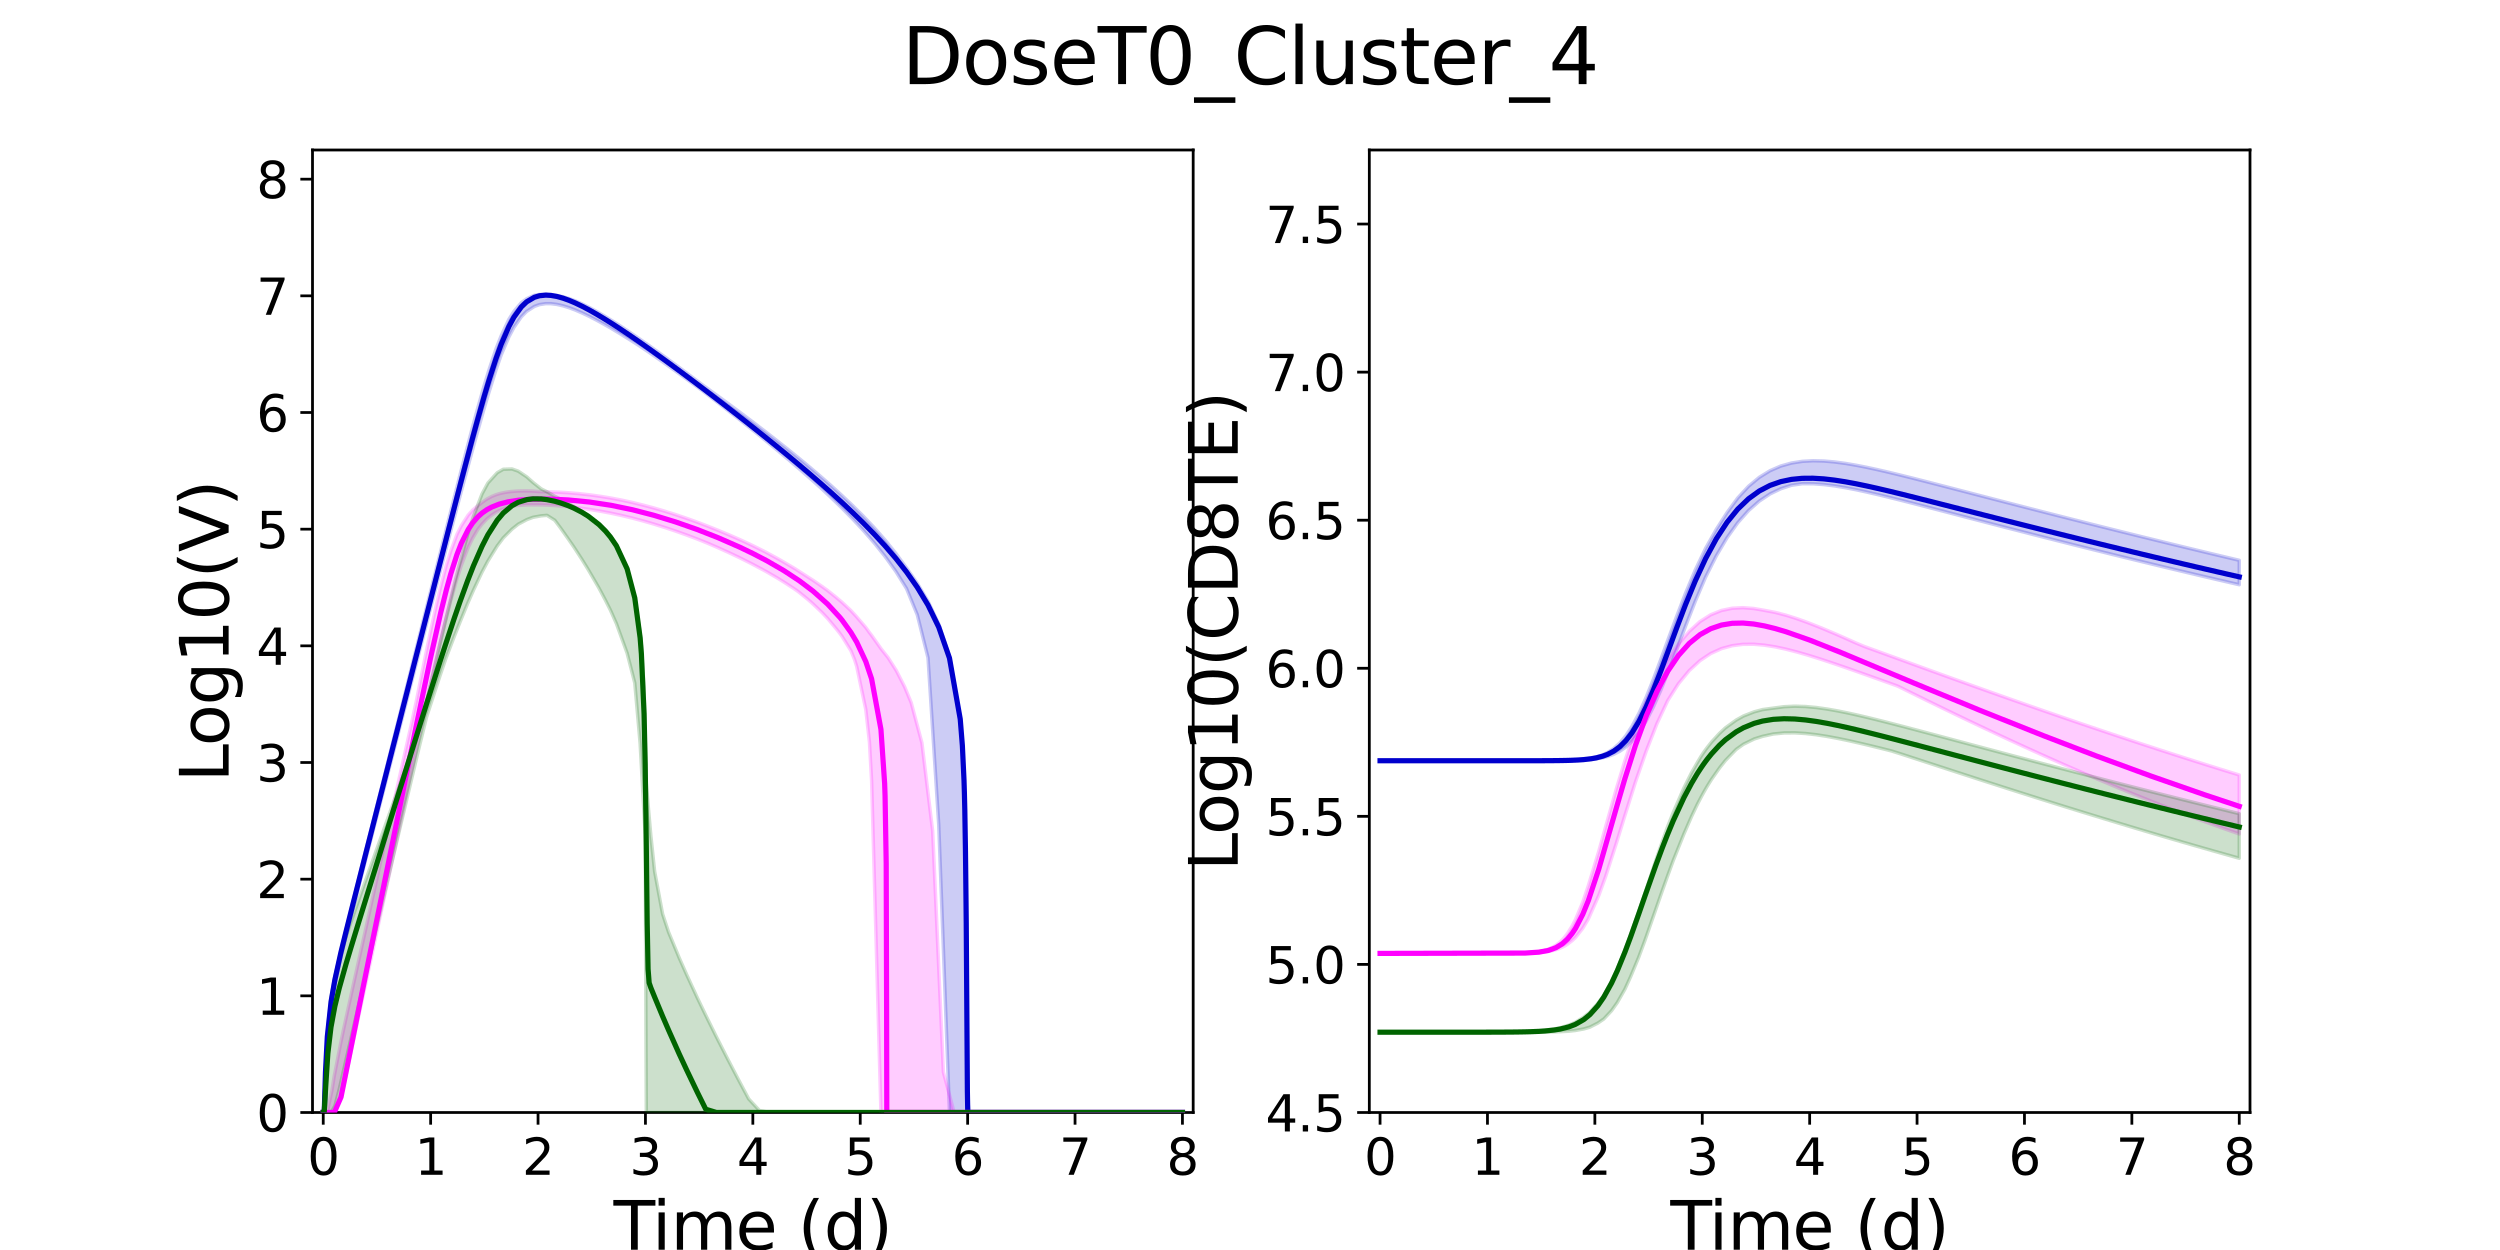 <?xml version="1.0" encoding="utf-8" standalone="no"?>
<!DOCTYPE svg PUBLIC "-//W3C//DTD SVG 1.1//EN"
  "http://www.w3.org/Graphics/SVG/1.1/DTD/svg11.dtd">
<svg xmlns:xlink="http://www.w3.org/1999/xlink" width="720pt" height="360pt" viewBox="0 0 720 360" xmlns="http://www.w3.org/2000/svg" version="1.1">
 <defs>
  <style type="text/css">*{stroke-linejoin: round; stroke-linecap: butt}</style>
 </defs>
 <g id="figure_1">
  <g id="patch_1">
   <path d="M 0 360 
L 720 360 
L 720 0 
L 0 0 
z
" style="fill: #ffffff"/>
  </g>
  <g id="axes_1">
   <g id="patch_2">
    <path d="M 90 320.4 
L 343.636 320.4 
L 343.636 43.2 
L 90 43.2 
z
" style="fill: #ffffff"/>
   </g>
   <g id="matplotlib.axis_1">
    <g id="xtick_1">
     <g id="line2d_1">
      <defs>
       <path id="m67e363e8ab" d="M 0 0 
L 0 3.5 
" style="stroke: #000000; stroke-width: 0.8"/>
      </defs>
      <g>
       <use xlink:href="#m67e363e8ab" x="93.093" y="320.4" style="stroke: #000000; stroke-width: 0.8"/>
      </g>
     </g>
     <g id="text_1">
      <!-- 0 -->
      <g transform="translate(88.512 338.342) scale(0.144 -0.144)">
       <defs>
        <path id="DejaVuSans-30" d="M 2034 4250 
Q 1547 4250 1301 3770 
Q 1056 3291 1056 2328 
Q 1056 1369 1301 889 
Q 1547 409 2034 409 
Q 2525 409 2770 889 
Q 3016 1369 3016 2328 
Q 3016 3291 2770 3770 
Q 2525 4250 2034 4250 
z
M 2034 4750 
Q 2819 4750 3233 4129 
Q 3647 3509 3647 2328 
Q 3647 1150 3233 529 
Q 2819 -91 2034 -91 
Q 1250 -91 836 529 
Q 422 1150 422 2328 
Q 422 3509 836 4129 
Q 1250 4750 2034 4750 
z
" transform="scale(0.016)"/>
       </defs>
       <use xlink:href="#DejaVuSans-30"/>
      </g>
     </g>
    </g>
    <g id="xtick_2">
     <g id="line2d_2">
      <g>
       <use xlink:href="#m67e363e8ab" x="124.024" y="320.4" style="stroke: #000000; stroke-width: 0.8"/>
      </g>
     </g>
     <g id="text_2">
      <!-- 1 -->
      <g transform="translate(119.443 338.342) scale(0.144 -0.144)">
       <defs>
        <path id="DejaVuSans-31" d="M 794 531 
L 1825 531 
L 1825 4091 
L 703 3866 
L 703 4441 
L 1819 4666 
L 2450 4666 
L 2450 531 
L 3481 531 
L 3481 0 
L 794 0 
L 794 531 
z
" transform="scale(0.016)"/>
       </defs>
       <use xlink:href="#DejaVuSans-31"/>
      </g>
     </g>
    </g>
    <g id="xtick_3">
     <g id="line2d_3">
      <g>
       <use xlink:href="#m67e363e8ab" x="154.956" y="320.4" style="stroke: #000000; stroke-width: 0.8"/>
      </g>
     </g>
     <g id="text_3">
      <!-- 2 -->
      <g transform="translate(150.375 338.342) scale(0.144 -0.144)">
       <defs>
        <path id="DejaVuSans-32" d="M 1228 531 
L 3431 531 
L 3431 0 
L 469 0 
L 469 531 
Q 828 903 1448 1529 
Q 2069 2156 2228 2338 
Q 2531 2678 2651 2914 
Q 2772 3150 2772 3378 
Q 2772 3750 2511 3984 
Q 2250 4219 1831 4219 
Q 1534 4219 1204 4116 
Q 875 4013 500 3803 
L 500 4441 
Q 881 4594 1212 4672 
Q 1544 4750 1819 4750 
Q 2544 4750 2975 4387 
Q 3406 4025 3406 3419 
Q 3406 3131 3298 2873 
Q 3191 2616 2906 2266 
Q 2828 2175 2409 1742 
Q 1991 1309 1228 531 
z
" transform="scale(0.016)"/>
       </defs>
       <use xlink:href="#DejaVuSans-32"/>
      </g>
     </g>
    </g>
    <g id="xtick_4">
     <g id="line2d_4">
      <g>
       <use xlink:href="#m67e363e8ab" x="185.887" y="320.4" style="stroke: #000000; stroke-width: 0.8"/>
      </g>
     </g>
     <g id="text_4">
      <!-- 3 -->
      <g transform="translate(181.306 338.342) scale(0.144 -0.144)">
       <defs>
        <path id="DejaVuSans-33" d="M 2597 2516 
Q 3050 2419 3304 2112 
Q 3559 1806 3559 1356 
Q 3559 666 3084 287 
Q 2609 -91 1734 -91 
Q 1441 -91 1130 -33 
Q 819 25 488 141 
L 488 750 
Q 750 597 1062 519 
Q 1375 441 1716 441 
Q 2309 441 2620 675 
Q 2931 909 2931 1356 
Q 2931 1769 2642 2001 
Q 2353 2234 1838 2234 
L 1294 2234 
L 1294 2753 
L 1863 2753 
Q 2328 2753 2575 2939 
Q 2822 3125 2822 3475 
Q 2822 3834 2567 4026 
Q 2313 4219 1838 4219 
Q 1578 4219 1281 4162 
Q 984 4106 628 3988 
L 628 4550 
Q 988 4650 1302 4700 
Q 1616 4750 1894 4750 
Q 2613 4750 3031 4423 
Q 3450 4097 3450 3541 
Q 3450 3153 3228 2886 
Q 3006 2619 2597 2516 
z
" transform="scale(0.016)"/>
       </defs>
       <use xlink:href="#DejaVuSans-33"/>
      </g>
     </g>
    </g>
    <g id="xtick_5">
     <g id="line2d_5">
      <g>
       <use xlink:href="#m67e363e8ab" x="216.818" y="320.4" style="stroke: #000000; stroke-width: 0.8"/>
      </g>
     </g>
     <g id="text_5">
      <!-- 4 -->
      <g transform="translate(212.237 338.342) scale(0.144 -0.144)">
       <defs>
        <path id="DejaVuSans-34" d="M 2419 4116 
L 825 1625 
L 2419 1625 
L 2419 4116 
z
M 2253 4666 
L 3047 4666 
L 3047 1625 
L 3713 1625 
L 3713 1100 
L 3047 1100 
L 3047 0 
L 2419 0 
L 2419 1100 
L 313 1100 
L 313 1709 
L 2253 4666 
z
" transform="scale(0.016)"/>
       </defs>
       <use xlink:href="#DejaVuSans-34"/>
      </g>
     </g>
    </g>
    <g id="xtick_6">
     <g id="line2d_6">
      <g>
       <use xlink:href="#m67e363e8ab" x="247.749" y="320.4" style="stroke: #000000; stroke-width: 0.8"/>
      </g>
     </g>
     <g id="text_6">
      <!-- 5 -->
      <g transform="translate(243.168 338.342) scale(0.144 -0.144)">
       <defs>
        <path id="DejaVuSans-35" d="M 691 4666 
L 3169 4666 
L 3169 4134 
L 1269 4134 
L 1269 2991 
Q 1406 3038 1543 3061 
Q 1681 3084 1819 3084 
Q 2600 3084 3056 2656 
Q 3513 2228 3513 1497 
Q 3513 744 3044 326 
Q 2575 -91 1722 -91 
Q 1428 -91 1123 -41 
Q 819 9 494 109 
L 494 744 
Q 775 591 1075 516 
Q 1375 441 1709 441 
Q 2250 441 2565 725 
Q 2881 1009 2881 1497 
Q 2881 1984 2565 2268 
Q 2250 2553 1709 2553 
Q 1456 2553 1204 2497 
Q 953 2441 691 2322 
L 691 4666 
z
" transform="scale(0.016)"/>
       </defs>
       <use xlink:href="#DejaVuSans-35"/>
      </g>
     </g>
    </g>
    <g id="xtick_7">
     <g id="line2d_7">
      <g>
       <use xlink:href="#m67e363e8ab" x="278.681" y="320.4" style="stroke: #000000; stroke-width: 0.8"/>
      </g>
     </g>
     <g id="text_7">
      <!-- 6 -->
      <g transform="translate(274.1 338.342) scale(0.144 -0.144)">
       <defs>
        <path id="DejaVuSans-36" d="M 2113 2584 
Q 1688 2584 1439 2293 
Q 1191 2003 1191 1497 
Q 1191 994 1439 701 
Q 1688 409 2113 409 
Q 2538 409 2786 701 
Q 3034 994 3034 1497 
Q 3034 2003 2786 2293 
Q 2538 2584 2113 2584 
z
M 3366 4563 
L 3366 3988 
Q 3128 4100 2886 4159 
Q 2644 4219 2406 4219 
Q 1781 4219 1451 3797 
Q 1122 3375 1075 2522 
Q 1259 2794 1537 2939 
Q 1816 3084 2150 3084 
Q 2853 3084 3261 2657 
Q 3669 2231 3669 1497 
Q 3669 778 3244 343 
Q 2819 -91 2113 -91 
Q 1303 -91 875 529 
Q 447 1150 447 2328 
Q 447 3434 972 4092 
Q 1497 4750 2381 4750 
Q 2619 4750 2861 4703 
Q 3103 4656 3366 4563 
z
" transform="scale(0.016)"/>
       </defs>
       <use xlink:href="#DejaVuSans-36"/>
      </g>
     </g>
    </g>
    <g id="xtick_8">
     <g id="line2d_8">
      <g>
       <use xlink:href="#m67e363e8ab" x="309.612" y="320.4" style="stroke: #000000; stroke-width: 0.8"/>
      </g>
     </g>
     <g id="text_8">
      <!-- 7 -->
      <g transform="translate(305.031 338.342) scale(0.144 -0.144)">
       <defs>
        <path id="DejaVuSans-37" d="M 525 4666 
L 3525 4666 
L 3525 4397 
L 1831 0 
L 1172 0 
L 2766 4134 
L 525 4134 
L 525 4666 
z
" transform="scale(0.016)"/>
       </defs>
       <use xlink:href="#DejaVuSans-37"/>
      </g>
     </g>
    </g>
    <g id="xtick_9">
     <g id="line2d_9">
      <g>
       <use xlink:href="#m67e363e8ab" x="340.543" y="320.4" style="stroke: #000000; stroke-width: 0.8"/>
      </g>
     </g>
     <g id="text_9">
      <!-- 8 -->
      <g transform="translate(335.962 338.342) scale(0.144 -0.144)">
       <defs>
        <path id="DejaVuSans-38" d="M 2034 2216 
Q 1584 2216 1326 1975 
Q 1069 1734 1069 1313 
Q 1069 891 1326 650 
Q 1584 409 2034 409 
Q 2484 409 2743 651 
Q 3003 894 3003 1313 
Q 3003 1734 2745 1975 
Q 2488 2216 2034 2216 
z
M 1403 2484 
Q 997 2584 770 2862 
Q 544 3141 544 3541 
Q 544 4100 942 4425 
Q 1341 4750 2034 4750 
Q 2731 4750 3128 4425 
Q 3525 4100 3525 3541 
Q 3525 3141 3298 2862 
Q 3072 2584 2669 2484 
Q 3125 2378 3379 2068 
Q 3634 1759 3634 1313 
Q 3634 634 3220 271 
Q 2806 -91 2034 -91 
Q 1263 -91 848 271 
Q 434 634 434 1313 
Q 434 1759 690 2068 
Q 947 2378 1403 2484 
z
M 1172 3481 
Q 1172 3119 1398 2916 
Q 1625 2713 2034 2713 
Q 2441 2713 2670 2916 
Q 2900 3119 2900 3481 
Q 2900 3844 2670 4047 
Q 2441 4250 2034 4250 
Q 1625 4250 1398 4047 
Q 1172 3844 1172 3481 
z
" transform="scale(0.016)"/>
       </defs>
       <use xlink:href="#DejaVuSans-38"/>
      </g>
     </g>
    </g>
    <g id="text_10">
     <!-- Time (d) -->
     <g transform="translate(176.693 359.925) scale(0.192 -0.192)">
      <defs>
       <path id="DejaVuSans-54" d="M -19 4666 
L 3928 4666 
L 3928 4134 
L 2272 4134 
L 2272 0 
L 1638 0 
L 1638 4134 
L -19 4134 
L -19 4666 
z
" transform="scale(0.016)"/>
       <path id="DejaVuSans-69" d="M 603 3500 
L 1178 3500 
L 1178 0 
L 603 0 
L 603 3500 
z
M 603 4863 
L 1178 4863 
L 1178 4134 
L 603 4134 
L 603 4863 
z
" transform="scale(0.016)"/>
       <path id="DejaVuSans-6d" d="M 3328 2828 
Q 3544 3216 3844 3400 
Q 4144 3584 4550 3584 
Q 5097 3584 5394 3201 
Q 5691 2819 5691 2113 
L 5691 0 
L 5113 0 
L 5113 2094 
Q 5113 2597 4934 2840 
Q 4756 3084 4391 3084 
Q 3944 3084 3684 2787 
Q 3425 2491 3425 1978 
L 3425 0 
L 2847 0 
L 2847 2094 
Q 2847 2600 2669 2842 
Q 2491 3084 2119 3084 
Q 1678 3084 1418 2786 
Q 1159 2488 1159 1978 
L 1159 0 
L 581 0 
L 581 3500 
L 1159 3500 
L 1159 2956 
Q 1356 3278 1631 3431 
Q 1906 3584 2284 3584 
Q 2666 3584 2933 3390 
Q 3200 3197 3328 2828 
z
" transform="scale(0.016)"/>
       <path id="DejaVuSans-65" d="M 3597 1894 
L 3597 1613 
L 953 1613 
Q 991 1019 1311 708 
Q 1631 397 2203 397 
Q 2534 397 2845 478 
Q 3156 559 3463 722 
L 3463 178 
Q 3153 47 2828 -22 
Q 2503 -91 2169 -91 
Q 1331 -91 842 396 
Q 353 884 353 1716 
Q 353 2575 817 3079 
Q 1281 3584 2069 3584 
Q 2775 3584 3186 3129 
Q 3597 2675 3597 1894 
z
M 3022 2063 
Q 3016 2534 2758 2815 
Q 2500 3097 2075 3097 
Q 1594 3097 1305 2825 
Q 1016 2553 972 2059 
L 3022 2063 
z
" transform="scale(0.016)"/>
       <path id="DejaVuSans-20" transform="scale(0.016)"/>
       <path id="DejaVuSans-28" d="M 1984 4856 
Q 1566 4138 1362 3434 
Q 1159 2731 1159 2009 
Q 1159 1288 1364 580 
Q 1569 -128 1984 -844 
L 1484 -844 
Q 1016 -109 783 600 
Q 550 1309 550 2009 
Q 550 2706 781 3412 
Q 1013 4119 1484 4856 
L 1984 4856 
z
" transform="scale(0.016)"/>
       <path id="DejaVuSans-64" d="M 2906 2969 
L 2906 4863 
L 3481 4863 
L 3481 0 
L 2906 0 
L 2906 525 
Q 2725 213 2448 61 
Q 2172 -91 1784 -91 
Q 1150 -91 751 415 
Q 353 922 353 1747 
Q 353 2572 751 3078 
Q 1150 3584 1784 3584 
Q 2172 3584 2448 3432 
Q 2725 3281 2906 2969 
z
M 947 1747 
Q 947 1113 1208 752 
Q 1469 391 1925 391 
Q 2381 391 2643 752 
Q 2906 1113 2906 1747 
Q 2906 2381 2643 2742 
Q 2381 3103 1925 3103 
Q 1469 3103 1208 2742 
Q 947 2381 947 1747 
z
" transform="scale(0.016)"/>
       <path id="DejaVuSans-29" d="M 513 4856 
L 1013 4856 
Q 1481 4119 1714 3412 
Q 1947 2706 1947 2009 
Q 1947 1309 1714 600 
Q 1481 -109 1013 -844 
L 513 -844 
Q 928 -128 1133 580 
Q 1338 1288 1338 2009 
Q 1338 2731 1133 3434 
Q 928 4138 513 4856 
z
" transform="scale(0.016)"/>
      </defs>
      <use xlink:href="#DejaVuSans-54"/>
      <use xlink:href="#DejaVuSans-69" x="57.959"/>
      <use xlink:href="#DejaVuSans-6d" x="85.742"/>
      <use xlink:href="#DejaVuSans-65" x="183.154"/>
      <use xlink:href="#DejaVuSans-20" x="244.678"/>
      <use xlink:href="#DejaVuSans-28" x="276.465"/>
      <use xlink:href="#DejaVuSans-64" x="315.479"/>
      <use xlink:href="#DejaVuSans-29" x="378.955"/>
     </g>
    </g>
   </g>
   <g id="matplotlib.axis_2">
    <g id="ytick_1">
     <g id="line2d_10">
      <defs>
       <path id="m69b412c88e" d="M 0 0 
L -3.5 0 
" style="stroke: #000000; stroke-width: 0.8"/>
      </defs>
      <g>
       <use xlink:href="#m69b412c88e" x="90" y="320.4" style="stroke: #000000; stroke-width: 0.8"/>
      </g>
     </g>
     <g id="text_11">
      <!-- 0 -->
      <g transform="translate(73.838 325.871) scale(0.144 -0.144)">
       <use xlink:href="#DejaVuSans-30"/>
      </g>
     </g>
    </g>
    <g id="ytick_2">
     <g id="line2d_11">
      <g>
       <use xlink:href="#m69b412c88e" x="90" y="286.8" style="stroke: #000000; stroke-width: 0.8"/>
      </g>
     </g>
     <g id="text_12">
      <!-- 1 -->
      <g transform="translate(73.838 292.271) scale(0.144 -0.144)">
       <use xlink:href="#DejaVuSans-31"/>
      </g>
     </g>
    </g>
    <g id="ytick_3">
     <g id="line2d_12">
      <g>
       <use xlink:href="#m69b412c88e" x="90" y="253.2" style="stroke: #000000; stroke-width: 0.8"/>
      </g>
     </g>
     <g id="text_13">
      <!-- 2 -->
      <g transform="translate(73.838 258.671) scale(0.144 -0.144)">
       <use xlink:href="#DejaVuSans-32"/>
      </g>
     </g>
    </g>
    <g id="ytick_4">
     <g id="line2d_13">
      <g>
       <use xlink:href="#m69b412c88e" x="90" y="219.6" style="stroke: #000000; stroke-width: 0.8"/>
      </g>
     </g>
     <g id="text_14">
      <!-- 3 -->
      <g transform="translate(73.838 225.071) scale(0.144 -0.144)">
       <use xlink:href="#DejaVuSans-33"/>
      </g>
     </g>
    </g>
    <g id="ytick_5">
     <g id="line2d_14">
      <g>
       <use xlink:href="#m69b412c88e" x="90" y="186" style="stroke: #000000; stroke-width: 0.8"/>
      </g>
     </g>
     <g id="text_15">
      <!-- 4 -->
      <g transform="translate(73.838 191.471) scale(0.144 -0.144)">
       <use xlink:href="#DejaVuSans-34"/>
      </g>
     </g>
    </g>
    <g id="ytick_6">
     <g id="line2d_15">
      <g>
       <use xlink:href="#m69b412c88e" x="90" y="152.4" style="stroke: #000000; stroke-width: 0.8"/>
      </g>
     </g>
     <g id="text_16">
      <!-- 5 -->
      <g transform="translate(73.838 157.871) scale(0.144 -0.144)">
       <use xlink:href="#DejaVuSans-35"/>
      </g>
     </g>
    </g>
    <g id="ytick_7">
     <g id="line2d_16">
      <g>
       <use xlink:href="#m69b412c88e" x="90" y="118.8" style="stroke: #000000; stroke-width: 0.8"/>
      </g>
     </g>
     <g id="text_17">
      <!-- 6 -->
      <g transform="translate(73.838 124.271) scale(0.144 -0.144)">
       <use xlink:href="#DejaVuSans-36"/>
      </g>
     </g>
    </g>
    <g id="ytick_8">
     <g id="line2d_17">
      <g>
       <use xlink:href="#m69b412c88e" x="90" y="85.2" style="stroke: #000000; stroke-width: 0.8"/>
      </g>
     </g>
     <g id="text_18">
      <!-- 7 -->
      <g transform="translate(73.838 90.671) scale(0.144 -0.144)">
       <use xlink:href="#DejaVuSans-37"/>
      </g>
     </g>
    </g>
    <g id="ytick_9">
     <g id="line2d_18">
      <g>
       <use xlink:href="#m69b412c88e" x="90" y="51.6" style="stroke: #000000; stroke-width: 0.8"/>
      </g>
     </g>
     <g id="text_19">
      <!-- 8 -->
      <g transform="translate(73.838 57.071) scale(0.144 -0.144)">
       <use xlink:href="#DejaVuSans-38"/>
      </g>
     </g>
    </g>
    <g id="text_20">
     <!-- Log10(V) -->
     <g transform="translate(65.845 225.224) rotate(-90) scale(0.192 -0.192)">
      <defs>
       <path id="DejaVuSans-4c" d="M 628 4666 
L 1259 4666 
L 1259 531 
L 3531 531 
L 3531 0 
L 628 0 
L 628 4666 
z
" transform="scale(0.016)"/>
       <path id="DejaVuSans-6f" d="M 1959 3097 
Q 1497 3097 1228 2736 
Q 959 2375 959 1747 
Q 959 1119 1226 758 
Q 1494 397 1959 397 
Q 2419 397 2687 759 
Q 2956 1122 2956 1747 
Q 2956 2369 2687 2733 
Q 2419 3097 1959 3097 
z
M 1959 3584 
Q 2709 3584 3137 3096 
Q 3566 2609 3566 1747 
Q 3566 888 3137 398 
Q 2709 -91 1959 -91 
Q 1206 -91 779 398 
Q 353 888 353 1747 
Q 353 2609 779 3096 
Q 1206 3584 1959 3584 
z
" transform="scale(0.016)"/>
       <path id="DejaVuSans-67" d="M 2906 1791 
Q 2906 2416 2648 2759 
Q 2391 3103 1925 3103 
Q 1463 3103 1205 2759 
Q 947 2416 947 1791 
Q 947 1169 1205 825 
Q 1463 481 1925 481 
Q 2391 481 2648 825 
Q 2906 1169 2906 1791 
z
M 3481 434 
Q 3481 -459 3084 -895 
Q 2688 -1331 1869 -1331 
Q 1566 -1331 1297 -1286 
Q 1028 -1241 775 -1147 
L 775 -588 
Q 1028 -725 1275 -790 
Q 1522 -856 1778 -856 
Q 2344 -856 2625 -561 
Q 2906 -266 2906 331 
L 2906 616 
Q 2728 306 2450 153 
Q 2172 0 1784 0 
Q 1141 0 747 490 
Q 353 981 353 1791 
Q 353 2603 747 3093 
Q 1141 3584 1784 3584 
Q 2172 3584 2450 3431 
Q 2728 3278 2906 2969 
L 2906 3500 
L 3481 3500 
L 3481 434 
z
" transform="scale(0.016)"/>
       <path id="DejaVuSans-56" d="M 1831 0 
L 50 4666 
L 709 4666 
L 2188 738 
L 3669 4666 
L 4325 4666 
L 2547 0 
L 1831 0 
z
" transform="scale(0.016)"/>
      </defs>
      <use xlink:href="#DejaVuSans-4c"/>
      <use xlink:href="#DejaVuSans-6f" x="53.963"/>
      <use xlink:href="#DejaVuSans-67" x="115.145"/>
      <use xlink:href="#DejaVuSans-31" x="178.621"/>
      <use xlink:href="#DejaVuSans-30" x="242.244"/>
      <use xlink:href="#DejaVuSans-28" x="305.867"/>
      <use xlink:href="#DejaVuSans-56" x="344.881"/>
      <use xlink:href="#DejaVuSans-29" x="413.289"/>
     </g>
    </g>
   </g>
   <g id="patch_3">
    <path d="M 90 320.4 
L 90 43.2 
" style="fill: none; stroke: #000000; stroke-width: 0.8; stroke-linejoin: miter; stroke-linecap: square"/>
   </g>
   <g id="patch_4">
    <path d="M 343.636 320.4 
L 343.636 43.2 
" style="fill: none; stroke: #000000; stroke-width: 0.8; stroke-linejoin: miter; stroke-linecap: square"/>
   </g>
   <g id="patch_5">
    <path d="M 90 320.4 
L 343.636 320.4 
" style="fill: none; stroke: #000000; stroke-width: 0.8; stroke-linejoin: miter; stroke-linecap: square"/>
   </g>
   <g id="patch_6">
    <path d="M 90 43.2 
L 343.636 43.2 
" style="fill: none; stroke: #000000; stroke-width: 0.8; stroke-linejoin: miter; stroke-linecap: square"/>
   </g>
   <g id="PolyCollection_1">
    <defs>
     <path id="m098db8ee5a" d="M 93.093 -39.6 
L 93.093 -39.6 
L 93.094 -39.6 
L 93.106 -39.6 
L 93.224 -39.6 
L 93.379 -39.6 
L 93.732 -50.087 
L 94.263 -59.933 
L 95.357 -70.245 
L 96.45 -76.474 
L 98.168 -84.229 
L 99.55 -89.834 
L 101.647 -98.106 
L 103.11 -103.789 
L 105.458 -112.954 
L 106.886 -118.475 
L 108.848 -126.092 
L 110.33 -131.825 
L 112.459 -140.103 
L 113.91 -145.713 
L 115.825 -153.143 
L 117.298 -158.836 
L 119.333 -166.741 
L 120.77 -172.29 
L 122.627 -179.486 
L 124.077 -185.08 
L 126.038 -192.672 
L 127.456 -198.094 
L 129.282 -205.068 
L 130.71 -210.445 
L 132.64 -217.692 
L 134.049 -222.93 
L 136.09 -230.451 
L 137.473 -235.434 
L 139.364 -242.112 
L 140.804 -246.965 
L 142.873 -253.535 
L 144.329 -257.738 
L 146.55 -262.944 
L 147.999 -265.689 
L 150.111 -268.723 
L 151.66 -270.303 
L 153.901 -271.741 
L 155.378 -272.271 
L 157.189 -272.546 
L 158.638 -272.542 
L 160.391 -272.322 
L 162.143 -271.922 
L 163.895 -271.38 
L 165.648 -270.723 
L 167.682 -269.848 
L 169.717 -268.875 
L 171.799 -267.8 
L 173.952 -266.618 
L 176.224 -265.31 
L 178.495 -263.951 
L 181.08 -262.353 
L 183.892 -260.565 
L 186.844 -258.577 
L 189.937 -256.418 
L 193.031 -254.224 
L 196.124 -252 
L 199.217 -249.751 
L 202.31 -247.471 
L 205.403 -245.093 
L 208.496 -242.691 
L 211.589 -240.264 
L 214.682 -237.811 
L 217.776 -235.33 
L 220.869 -232.81 
L 223.962 -230.245 
L 227.055 -227.64 
L 230.148 -224.989 
L 233.241 -222.285 
L 236.334 -219.518 
L 239.427 -216.629 
L 242.521 -213.621 
L 245.614 -210.476 
L 248.707 -207.154 
L 251.8 -203.603 
L 254.893 -199.741 
L 257.986 -195.442 
L 261.079 -190.485 
L 264.173 -182.946 
L 267.266 -170.566 
L 270.359 -122.445 
L 273.452 -39.6 
L 276.545 -39.6 
L 277.164 -39.6 
L 277.633 -39.6 
L 277.744 -39.6 
L 277.861 -39.6 
L 278.045 -39.6 
L 278.103 -39.6 
L 278.215 -39.6 
L 278.277 -39.6 
L 278.605 -39.6 
L 278.713 -39.6 
L 278.851 -39.6 
L 279.139 -39.6 
L 279.514 -39.6 
L 280.688 -39.6 
L 282.752 -39.6 
L 284.815 -39.6 
L 287.908 -39.6 
L 291.001 -39.6 
L 294.095 -39.6 
L 297.188 -39.6 
L 300.281 -39.6 
L 303.374 -39.6 
L 306.467 -39.6 
L 309.56 -39.6 
L 312.653 -39.6 
L 315.746 -39.6 
L 318.84 -39.6 
L 321.933 -39.6 
L 325.026 -39.6 
L 328.119 -39.6 
L 331.212 -39.6 
L 334.305 -39.6 
L 337.398 -39.6 
L 340.492 -39.6 
L 340.543 -39.6 
L 340.543 -39.6 
L 340.543 -39.6 
L 340.492 -39.6 
L 337.398 -39.6 
L 334.305 -39.6 
L 331.212 -39.6 
L 328.119 -39.6 
L 325.026 -39.6 
L 321.933 -39.6 
L 318.84 -39.6 
L 315.746 -39.6 
L 312.653 -39.6 
L 309.56 -39.6 
L 306.467 -39.6 
L 303.374 -39.6 
L 300.281 -39.6 
L 297.188 -39.6 
L 294.095 -39.6 
L 291.001 -39.6 
L 287.908 -39.6 
L 284.815 -39.6 
L 282.752 -39.6 
L 280.688 -39.6 
L 279.514 -39.6 
L 279.139 -39.6 
L 278.851 -41.881 
L 278.713 -44.575 
L 278.605 -52.431 
L 278.277 -94.097 
L 278.215 -100.142 
L 278.103 -110.674 
L 278.045 -115.55 
L 277.861 -126.81 
L 277.744 -131.665 
L 277.633 -135.268 
L 277.164 -145.232 
L 276.545 -152.912 
L 273.452 -170.979 
L 270.359 -180.32 
L 267.266 -186.83 
L 264.173 -192.013 
L 261.079 -196.428 
L 257.986 -200.64 
L 254.893 -204.488 
L 251.8 -208 
L 248.707 -211.264 
L 245.614 -214.338 
L 242.521 -217.265 
L 239.427 -220.072 
L 236.334 -222.783 
L 233.241 -225.413 
L 230.148 -227.977 
L 227.055 -230.483 
L 223.962 -232.941 
L 220.869 -235.355 
L 217.776 -237.731 
L 214.682 -240.074 
L 211.589 -242.385 
L 208.496 -244.668 
L 205.403 -246.924 
L 202.31 -249.153 
L 199.217 -251.469 
L 196.124 -253.785 
L 193.031 -256.069 
L 189.937 -258.319 
L 186.844 -260.529 
L 183.892 -262.593 
L 181.08 -264.51 
L 178.495 -266.22 
L 176.224 -267.672 
L 173.952 -269.061 
L 171.799 -270.314 
L 169.717 -271.441 
L 167.682 -272.456 
L 165.648 -273.363 
L 163.895 -274.011 
L 162.143 -274.541 
L 160.391 -274.878 
L 158.638 -275.031 
L 157.189 -275.229 
L 155.378 -275.208 
L 153.901 -274.966 
L 151.66 -273.953 
L 150.111 -272.814 
L 147.999 -270.3 
L 146.55 -268.02 
L 144.329 -263.279 
L 142.873 -259.598 
L 140.804 -253.418 
L 139.364 -248.722 
L 137.473 -242.067 
L 136.09 -237.007 
L 134.049 -229.261 
L 132.64 -223.831 
L 130.71 -216.274 
L 129.282 -210.653 
L 127.456 -203.415 
L 126.038 -197.79 
L 124.077 -189.968 
L 122.627 -184.194 
L 120.77 -176.774 
L 119.333 -171.046 
L 117.298 -162.896 
L 115.825 -157.019 
L 113.91 -149.355 
L 112.459 -143.564 
L 110.33 -135.026 
L 108.848 -129.111 
L 106.886 -121.252 
L 105.458 -115.555 
L 103.11 -106.101 
L 101.647 -100.244 
L 99.55 -91.791 
L 98.168 -86.204 
L 96.45 -78.471 
L 95.357 -72.255 
L 94.263 -62.029 
L 93.732 -51.721 
L 93.379 -39.648 
L 93.224 -39.6 
L 93.106 -39.6 
L 93.094 -39.6 
L 93.093 -39.6 
z
" style="stroke: #0000cd; stroke-opacity: 0.2"/>
    </defs>
    <g clip-path="url(#pee57fcbf83)">
     <use xlink:href="#m098db8ee5a" x="0" y="360" style="fill: #0000cd; fill-opacity: 0.2; stroke: #0000cd; stroke-opacity: 0.2"/>
    </g>
   </g>
   <g id="PolyCollection_2">
    <defs>
     <path id="mc986c06365" d="M 93.093 -39.6 
L 93.093 -39.6 
L 93.094 -39.6 
L 93.106 -39.6 
L 93.224 -39.6 
L 93.826 -39.6 
L 94.231 -39.6 
L 95.591 -39.6 
L 96.272 -39.6 
L 98.214 -43.99 
L 99.009 -47.305 
L 100.694 -55.219 
L 101.626 -59.552 
L 103.379 -67.705 
L 104.394 -72.406 
L 106.074 -80.193 
L 107.155 -85.197 
L 108.82 -92.912 
L 109.944 -98.115 
L 111.579 -105.684 
L 112.733 -111.029 
L 114.523 -119.311 
L 115.649 -124.531 
L 117.189 -131.624 
L 118.357 -137.011 
L 120.033 -144.694 
L 121.195 -150.027 
L 122.78 -157.197 
L 123.974 -162.573 
L 125.7 -170.148 
L 126.905 -175.34 
L 128.571 -182.172 
L 129.818 -187 
L 131.617 -193.33 
L 132.869 -197.194 
L 134.843 -202.333 
L 136.116 -204.935 
L 137.641 -207.54 
L 138.842 -209.075 
L 140.217 -210.533 
L 141.592 -211.629 
L 142.743 -212.377 
L 143.758 -212.912 
L 144.773 -213.348 
L 145.612 -213.65 
L 146.325 -213.878 
L 147.067 -214.086 
L 148.42 -214.343 
L 149.394 -214.444 
L 151.467 -214.568 
L 153.062 -214.61 
L 156.082 -214.582 
L 158.049 -214.504 
L 161.142 -214.292 
L 163.579 -214.077 
L 166.672 -213.721 
L 169.765 -213.292 
L 172.859 -212.783 
L 175.952 -212.194 
L 179.045 -211.526 
L 182.138 -210.78 
L 185.231 -209.957 
L 188.324 -209.061 
L 191.417 -208.095 
L 194.51 -207.062 
L 197.604 -205.963 
L 200.697 -204.8 
L 203.79 -203.554 
L 206.883 -202.217 
L 209.976 -200.814 
L 213.069 -199.342 
L 216.162 -197.791 
L 216.781 -197.473 
L 219.874 -195.817 
L 220.801 -195.31 
L 223.894 -193.517 
L 225.174 -192.723 
L 225.792 -192.34 
L 228.677 -190.464 
L 229.635 -189.804 
L 230.254 -189.327 
L 232.578 -187.442 
L 233.612 -186.543 
L 234.231 -185.976 
L 236.722 -183.61 
L 237.744 -182.526 
L 238.363 -181.87 
L 240.861 -178.875 
L 241.896 -177.559 
L 242.514 -176.705 
L 245.071 -172.58 
L 246.113 -170.024 
L 246.732 -168.057 
L 249.347 -155.649 
L 250.4 -146.256 
L 251.019 -135.134 
L 253.711 -39.6 
L 254.777 -39.6 
L 254.9 -39.6 
L 255.148 -39.6 
L 255.227 -39.6 
L 255.299 -39.6 
L 255.32 -39.6 
L 255.336 -39.6 
L 255.341 -39.6 
L 255.344 -39.6 
L 255.346 -39.6 
L 255.346 -39.6 
L 255.347 -39.6 
L 255.348 -39.6 
L 255.349 -39.6 
L 255.35 -39.6 
L 255.352 -39.6 
L 255.354 -39.6 
L 255.358 -39.6 
L 255.361 -39.6 
L 255.366 -39.6 
L 255.371 -39.6 
L 255.377 -39.6 
L 255.385 -39.6 
L 255.397 -39.6 
L 255.489 -39.6 
L 255.817 -39.6 
L 256.971 -39.6 
L 258.126 -39.6 
L 260.526 -39.6 
L 262.419 -39.6 
L 265.512 -39.6 
L 268.605 -39.6 
L 271.698 -39.6 
L 274.791 -39.6 
L 277.884 -39.6 
L 280.977 -39.6 
L 284.07 -39.6 
L 287.164 -39.6 
L 290.257 -39.6 
L 293.35 -39.6 
L 296.443 -39.6 
L 299.536 -39.6 
L 302.629 -39.6 
L 305.722 -39.6 
L 308.815 -39.6 
L 311.909 -39.6 
L 315.002 -39.6 
L 318.095 -39.6 
L 321.188 -39.6 
L 324.281 -39.6 
L 327.374 -39.6 
L 330.467 -39.6 
L 333.56 -39.6 
L 336.654 -39.6 
L 339.747 -39.6 
L 340.543 -39.6 
L 340.543 -39.6 
L 340.543 -39.6 
L 339.747 -39.6 
L 336.654 -39.6 
L 333.56 -39.6 
L 330.467 -39.6 
L 327.374 -39.6 
L 324.281 -39.6 
L 321.188 -39.6 
L 318.095 -39.6 
L 315.002 -39.6 
L 311.909 -39.6 
L 308.815 -39.6 
L 305.722 -39.6 
L 302.629 -39.6 
L 299.536 -39.6 
L 296.443 -39.6 
L 293.35 -39.6 
L 290.257 -39.6 
L 287.164 -39.6 
L 284.07 -39.6 
L 280.977 -39.6 
L 277.884 -39.6 
L 274.791 -39.6 
L 271.698 -51.219 
L 268.605 -120.68 
L 265.512 -146.055 
L 262.419 -157.662 
L 260.526 -162.208 
L 258.126 -166.894 
L 256.971 -168.715 
L 255.817 -170.536 
L 255.489 -170.956 
L 255.397 -171.073 
L 255.385 -171.088 
L 255.377 -171.098 
L 255.371 -171.106 
L 255.366 -171.113 
L 255.361 -171.118 
L 255.358 -171.123 
L 255.354 -171.127 
L 255.352 -171.13 
L 255.35 -171.132 
L 255.349 -171.133 
L 255.348 -171.135 
L 255.347 -171.136 
L 255.346 -171.137 
L 255.346 -171.137 
L 255.344 -171.14 
L 255.341 -171.144 
L 255.336 -171.15 
L 255.32 -171.171 
L 255.299 -171.197 
L 255.227 -171.288 
L 255.148 -171.388 
L 254.9 -171.701 
L 254.777 -171.857 
L 253.711 -173.204 
L 251.019 -177.019 
L 250.4 -177.814 
L 249.347 -179.28 
L 246.732 -182.328 
L 246.113 -183.015 
L 245.071 -184.144 
L 242.514 -186.533 
L 241.896 -187.056 
L 240.861 -187.93 
L 238.363 -189.93 
L 237.744 -190.373 
L 236.722 -191.105 
L 234.231 -192.83 
L 233.612 -193.222 
L 232.578 -193.878 
L 230.254 -195.382 
L 229.635 -195.776 
L 228.677 -196.381 
L 225.792 -198.088 
L 225.174 -198.442 
L 223.894 -199.173 
L 220.801 -200.849 
L 219.874 -201.334 
L 216.781 -202.874 
L 216.162 -203.166 
L 213.069 -204.601 
L 209.976 -205.958 
L 206.883 -207.244 
L 203.79 -208.486 
L 200.697 -209.662 
L 197.604 -210.772 
L 194.51 -211.816 
L 191.417 -212.793 
L 188.324 -213.7 
L 185.231 -214.534 
L 182.138 -215.291 
L 179.045 -215.968 
L 175.952 -216.564 
L 172.859 -217.068 
L 169.765 -217.499 
L 166.672 -217.838 
L 163.579 -218.1 
L 161.142 -218.252 
L 158.049 -218.35 
L 156.082 -218.38 
L 153.062 -218.594 
L 151.467 -218.637 
L 149.394 -218.595 
L 148.42 -218.539 
L 147.067 -218.421 
L 146.325 -218.334 
L 145.612 -218.217 
L 144.773 -218.057 
L 143.758 -217.812 
L 142.743 -217.483 
L 141.592 -217.016 
L 140.217 -216.27 
L 138.842 -215.3 
L 137.641 -214.363 
L 136.116 -213.096 
L 134.843 -211.663 
L 132.869 -208.618 
L 131.617 -206.131 
L 129.818 -201.286 
L 128.571 -197.366 
L 126.905 -190.991 
L 125.7 -185.969 
L 123.974 -178.065 
L 122.78 -172.373 
L 121.195 -164.538 
L 120.033 -158.694 
L 118.357 -150.919 
L 117.189 -145.732 
L 115.649 -138.85 
L 114.523 -133.818 
L 112.733 -125.777 
L 111.579 -120.596 
L 109.944 -113.247 
L 108.82 -108.198 
L 107.155 -100.702 
L 106.074 -95.818 
L 104.394 -88.271 
L 103.379 -83.694 
L 101.626 -75.792 
L 100.694 -71.535 
L 99.009 -63.825 
L 98.214 -60.04 
L 96.272 -50.178 
L 95.591 -45.934 
L 94.231 -39.6 
L 93.826 -39.6 
L 93.224 -39.6 
L 93.106 -39.6 
L 93.094 -39.6 
L 93.093 -39.6 
z
" style="stroke: #ff00ff; stroke-opacity: 0.2"/>
    </defs>
    <g clip-path="url(#pee57fcbf83)">
     <use xlink:href="#mc986c06365" x="0" y="360" style="fill: #ff00ff; fill-opacity: 0.2; stroke: #ff00ff; stroke-opacity: 0.2"/>
    </g>
   </g>
   <g id="PolyCollection_3">
    <defs>
     <path id="mdddf3adf01" d="M 93.093 -39.6 
L 93.093 -39.6 
L 93.094 -39.6 
L 93.106 -39.6 
L 93.223 -39.6 
L 93.373 -39.6 
L 93.817 -39.6 
L 94.42 -39.6 
L 95.324 -39.6 
L 96.442 -41.501 
L 97.693 -46.289 
L 99.674 -54.916 
L 101.203 -61.518 
L 103.579 -71.733 
L 105.159 -78.55 
L 107.441 -88.355 
L 109.06 -95.35 
L 111.545 -106.017 
L 113.116 -112.764 
L 115.237 -121.744 
L 116.859 -128.569 
L 119.148 -138.187 
L 120.748 -144.901 
L 122.874 -153.564 
L 124.501 -158.581 
L 126.779 -165.553 
L 128.395 -170.328 
L 130.836 -176.712 
L 132.438 -180.73 
L 134.684 -186.211 
L 136.367 -190.044 
L 138.83 -195.246 
L 140.529 -198.437 
L 143.202 -202.766 
L 144.937 -205.081 
L 147.451 -207.602 
L 149.276 -209.046 
L 151.77 -210.368 
L 153.511 -211.011 
L 155.845 -211.439 
L 157.531 -211.58 
L 159.769 -210.171 
L 161.417 -207.962 
L 163.625 -204.837 
L 165.258 -202.473 
L 167.582 -198.901 
L 169.412 -195.941 
L 172.505 -190.624 
L 174.4 -187.062 
L 175.792 -184.29 
L 177.521 -180.411 
L 180.608 -171.897 
L 182.813 -163.32 
L 184.36 -145.805 
L 184.719 -139.313 
L 185.495 -125.296 
L 185.812 -119.575 
L 186.133 -39.6 
L 186.389 -39.6 
L 186.644 -39.6 
L 186.952 -39.6 
L 187.443 -39.6 
L 188.541 -39.6 
L 190.828 -39.6 
L 192.56 -39.6 
L 195.653 -39.6 
L 197.745 -39.6 
L 200.838 -39.6 
L 203.254 -39.6 
L 206.347 -39.6 
L 209.44 -39.6 
L 212.533 -39.6 
L 215.626 -39.6 
L 218.719 -39.6 
L 221.813 -39.6 
L 224.906 -39.6 
L 227.999 -39.6 
L 231.092 -39.6 
L 234.185 -39.6 
L 237.278 -39.6 
L 240.371 -39.6 
L 243.465 -39.6 
L 246.558 -39.6 
L 249.651 -39.6 
L 252.744 -39.6 
L 255.837 -39.6 
L 258.93 -39.6 
L 262.023 -39.6 
L 265.116 -39.6 
L 268.21 -39.6 
L 271.303 -39.6 
L 274.396 -39.6 
L 277.489 -39.6 
L 280.582 -39.6 
L 283.675 -39.6 
L 286.768 -39.6 
L 289.861 -39.6 
L 292.955 -39.6 
L 296.048 -39.6 
L 299.141 -39.6 
L 302.234 -39.6 
L 305.327 -39.6 
L 308.42 -39.6 
L 311.513 -39.6 
L 314.606 -39.6 
L 317.7 -39.6 
L 320.793 -39.6 
L 323.886 -39.6 
L 326.979 -39.6 
L 330.072 -39.6 
L 333.165 -39.6 
L 336.258 -39.6 
L 339.351 -39.6 
L 340.543 -39.6 
L 340.543 -39.6 
L 340.543 -39.6 
L 339.351 -39.6 
L 336.258 -39.6 
L 333.165 -39.6 
L 330.072 -39.6 
L 326.979 -39.6 
L 323.886 -39.6 
L 320.793 -39.6 
L 317.7 -39.6 
L 314.606 -39.6 
L 311.513 -39.6 
L 308.42 -39.6 
L 305.327 -39.6 
L 302.234 -39.6 
L 299.141 -39.6 
L 296.048 -39.6 
L 292.955 -39.6 
L 289.861 -39.6 
L 286.768 -39.6 
L 283.675 -39.6 
L 280.582 -39.6 
L 277.489 -39.6 
L 274.396 -39.6 
L 271.303 -39.6 
L 268.21 -39.6 
L 265.116 -39.6 
L 262.023 -39.6 
L 258.93 -39.6 
L 255.837 -39.6 
L 252.744 -39.6 
L 249.651 -39.6 
L 246.558 -39.6 
L 243.465 -39.6 
L 240.371 -39.6 
L 237.278 -39.6 
L 234.185 -39.6 
L 231.092 -39.6 
L 227.999 -39.6 
L 224.906 -39.6 
L 221.813 -39.6 
L 218.719 -40.173 
L 215.626 -43.507 
L 212.533 -49.332 
L 209.44 -55.269 
L 206.347 -61.348 
L 203.254 -67.608 
L 200.838 -72.63 
L 197.745 -79.328 
L 195.653 -84.044 
L 192.56 -91.518 
L 190.828 -96.772 
L 188.541 -108.993 
L 187.443 -119.355 
L 186.952 -124.844 
L 186.644 -128.414 
L 186.389 -131.373 
L 186.133 -134.331 
L 185.812 -147.76 
L 185.495 -162.025 
L 184.719 -174.158 
L 184.36 -177.727 
L 182.813 -187.924 
L 180.608 -196.45 
L 177.521 -203.013 
L 175.792 -205.656 
L 174.4 -207.186 
L 172.505 -209.133 
L 169.412 -211.544 
L 167.582 -212.719 
L 165.258 -214.119 
L 163.625 -215.067 
L 161.417 -216.264 
L 159.769 -217.066 
L 157.531 -218.362 
L 155.845 -219.219 
L 153.511 -221.055 
L 151.77 -222.616 
L 149.276 -224.299 
L 147.451 -224.94 
L 144.937 -224.851 
L 143.202 -223.857 
L 140.529 -220.917 
L 138.83 -217.769 
L 136.367 -211.345 
L 134.684 -206.039 
L 132.438 -197.921 
L 130.836 -191.701 
L 128.395 -181.699 
L 126.779 -174.899 
L 124.501 -165.161 
L 122.874 -158.144 
L 120.748 -151.281 
L 119.148 -146.111 
L 116.859 -138.769 
L 115.237 -134.248 
L 113.116 -128.342 
L 111.545 -123.943 
L 109.06 -116.99 
L 107.441 -112.457 
L 105.159 -106.057 
L 103.579 -101.598 
L 101.203 -94.801 
L 99.674 -90.306 
L 97.693 -83.871 
L 96.442 -78.819 
L 95.324 -72.721 
L 94.42 -64.473 
L 93.817 -54.117 
L 93.373 -39.601 
L 93.223 -39.6 
L 93.106 -39.6 
L 93.094 -39.6 
L 93.093 -39.6 
z
" style="stroke: #006400; stroke-opacity: 0.2"/>
    </defs>
    <g clip-path="url(#pee57fcbf83)">
     <use xlink:href="#mdddf3adf01" x="0" y="360" style="fill: #006400; fill-opacity: 0.2; stroke: #006400; stroke-opacity: 0.2"/>
    </g>
   </g>
   <g id="line2d_19">
    <path d="M 93.093 320.4 
L 93.094 320.4 
L 93.106 320.4 
L 93.224 320.4 
L 93.379 320.4 
L 93.732 308.856 
L 94.263 298.608 
L 95.357 288.433 
L 96.45 282.153 
L 98.168 274.371 
L 99.55 268.726 
L 101.647 260.376 
L 103.11 254.639 
L 105.458 245.373 
L 106.886 239.795 
L 108.848 232.093 
L 110.33 226.302 
L 112.459 217.932 
L 113.91 212.263 
L 115.825 204.751 
L 117.298 198.999 
L 119.333 191.007 
L 120.77 185.4 
L 122.627 178.124 
L 124.077 172.472 
L 126.038 164.797 
L 127.456 159.286 
L 129.282 152.179 
L 130.71 146.662 
L 132.64 139.222 
L 134.049 133.867 
L 136.09 126.192 
L 137.473 121.136 
L 139.364 114.444 
L 140.804 109.613 
L 142.873 103.211 
L 144.329 99.196 
L 146.55 94.05 
L 147.999 91.365 
L 150.111 88.427 
L 151.66 86.937 
L 153.901 85.614 
L 155.378 85.174 
L 157.189 84.993 
L 158.638 85.075 
L 160.391 85.381 
L 162.143 85.868 
L 163.895 86.496 
L 165.648 87.238 
L 167.682 88.213 
L 169.717 89.286 
L 171.799 90.466 
L 173.952 91.756 
L 176.224 93.179 
L 178.495 94.654 
L 181.08 96.384 
L 183.892 98.318 
L 186.844 100.394 
L 189.937 102.61 
L 193.031 104.862 
L 196.124 107.143 
L 199.217 109.451 
L 202.31 111.784 
L 205.403 114.139 
L 208.496 116.517 
L 211.589 118.918 
L 214.682 121.342 
L 217.776 123.79 
L 220.869 126.267 
L 223.962 128.773 
L 227.055 131.313 
L 230.148 133.892 
L 233.241 136.517 
L 236.334 139.195 
L 239.427 141.935 
L 242.521 144.752 
L 245.614 147.662 
L 248.707 150.686 
L 251.8 153.854 
L 254.893 157.207 
L 257.986 160.803 
L 261.079 164.73 
L 264.173 169.132 
L 267.266 174.259 
L 270.359 180.624 
L 273.452 189.546 
L 276.545 207.088 
L 277.164 214.768 
L 277.633 224.732 
L 277.744 228.335 
L 277.861 233.19 
L 278.045 244.45 
L 278.103 249.326 
L 278.215 259.858 
L 278.277 265.903 
L 278.605 314.278 
L 278.713 320.4 
L 278.851 320.4 
L 279.139 320.4 
L 279.514 320.4 
L 280.688 320.4 
L 282.752 320.4 
L 284.815 320.4 
L 287.908 320.4 
L 291.001 320.4 
L 294.095 320.4 
L 297.188 320.4 
L 300.281 320.4 
L 303.374 320.4 
L 306.467 320.4 
L 309.56 320.4 
L 312.653 320.4 
L 315.746 320.4 
L 318.84 320.4 
L 321.933 320.4 
L 325.026 320.4 
L 328.119 320.4 
L 331.212 320.4 
L 334.305 320.4 
L 337.398 320.4 
L 340.492 320.4 
L 340.543 320.4 
" clip-path="url(#pee57fcbf83)" style="fill: none; stroke: #0000cd; stroke-width: 1.5; stroke-linecap: square"/>
   </g>
   <g id="line2d_20">
    <path d="M 93.093 320.4 
L 96.272 320.4 
L 98.214 315.956 
L 104.394 285.262 
L 120.033 208.327 
L 123.974 189.573 
L 126.905 176.524 
L 128.571 169.817 
L 129.818 165.291 
L 131.617 159.676 
L 132.869 156.45 
L 134.843 152.502 
L 136.116 150.589 
L 137.641 148.827 
L 138.842 147.758 
L 140.217 146.796 
L 141.592 146.049 
L 143.758 145.191 
L 146.325 144.522 
L 149.394 144.047 
L 153.062 143.775 
L 158.049 143.73 
L 163.579 143.982 
L 169.765 144.584 
L 175.952 145.525 
L 182.138 146.805 
L 188.324 148.407 
L 194.51 150.301 
L 200.697 152.463 
L 206.883 154.889 
L 213.069 157.599 
L 216.781 159.382 
L 220.801 161.475 
L 225.792 164.362 
L 230.254 167.297 
L 234.231 170.305 
L 238.363 173.991 
L 241.896 177.829 
L 242.514 178.592 
L 245.071 182.15 
L 246.732 184.927 
L 249.347 190.532 
L 251.019 195.507 
L 253.711 210.064 
L 254.777 225.651 
L 254.9 229.263 
L 255.227 248.704 
L 255.341 289.897 
L 255.397 320.4 
L 340.543 320.4 
L 340.543 320.4 
" clip-path="url(#pee57fcbf83)" style="fill: none; stroke: #ff00ff; stroke-width: 1.5; stroke-linecap: square"/>
   </g>
   <g id="line2d_21">
    <path d="M 93.093 320.4 
L 93.094 320.4 
L 93.106 320.4 
L 93.223 320.4 
L 93.373 320.4 
L 93.817 312.677 
L 94.42 303.389 
L 95.324 295.815 
L 96.442 289.791 
L 97.693 284.615 
L 99.674 277.547 
L 101.203 272.466 
L 103.579 264.695 
L 105.159 259.598 
L 107.441 252.214 
L 109.06 247.006 
L 111.545 238.961 
L 113.116 233.914 
L 115.237 227.081 
L 116.859 221.88 
L 119.148 214.519 
L 120.748 209.414 
L 122.874 202.635 
L 124.501 197.498 
L 126.779 190.354 
L 128.395 185.381 
L 130.836 178.025 
L 132.438 173.391 
L 134.684 167.212 
L 136.367 162.919 
L 138.83 157.315 
L 140.529 153.998 
L 143.202 149.813 
L 144.937 147.757 
L 147.451 145.64 
L 149.276 144.647 
L 151.77 143.88 
L 153.511 143.665 
L 155.845 143.694 
L 157.531 143.899 
L 159.769 144.365 
L 161.417 144.837 
L 163.625 145.627 
L 165.258 146.332 
L 167.582 147.531 
L 169.412 148.665 
L 172.505 151.076 
L 174.4 152.972 
L 175.792 154.648 
L 177.521 157.188 
L 180.608 163.821 
L 182.813 172.196 
L 184.36 183.725 
L 184.719 188.315 
L 185.495 205.635 
L 185.812 220.062 
L 186.133 243.602 
L 186.389 265.904 
L 186.644 279.109 
L 186.952 283.046 
L 187.443 284.473 
L 188.541 287.173 
L 190.828 292.688 
L 192.56 296.7 
L 195.653 303.631 
L 197.745 308.122 
L 200.838 314.582 
L 203.254 319.459 
L 206.347 320.4 
L 209.44 320.4 
L 212.533 320.4 
L 215.626 320.4 
L 218.719 320.4 
L 221.813 320.4 
L 224.906 320.4 
L 227.999 320.4 
L 231.092 320.4 
L 234.185 320.4 
L 237.278 320.4 
L 240.371 320.4 
L 243.465 320.4 
L 246.558 320.4 
L 249.651 320.4 
L 252.744 320.4 
L 255.837 320.4 
L 258.93 320.4 
L 262.023 320.4 
L 265.116 320.4 
L 268.21 320.4 
L 271.303 320.4 
L 274.396 320.4 
L 277.489 320.4 
L 280.582 320.4 
L 283.675 320.4 
L 286.768 320.4 
L 289.861 320.4 
L 292.955 320.4 
L 296.048 320.4 
L 299.141 320.4 
L 302.234 320.4 
L 305.327 320.4 
L 308.42 320.4 
L 311.513 320.4 
L 314.606 320.4 
L 317.7 320.4 
L 320.793 320.4 
L 323.886 320.4 
L 326.979 320.4 
L 330.072 320.4 
L 333.165 320.4 
L 336.258 320.4 
L 339.351 320.4 
L 340.543 320.4 
" clip-path="url(#pee57fcbf83)" style="fill: none; stroke: #006400; stroke-width: 1.5; stroke-linecap: square"/>
   </g>
  </g>
  <g id="axes_2">
   <g id="patch_7">
    <path d="M 394.364 320.4 
L 648 320.4 
L 648 43.2 
L 394.364 43.2 
z
" style="fill: #ffffff"/>
   </g>
   <g id="matplotlib.axis_3">
    <g id="xtick_10">
     <g id="line2d_22">
      <g>
       <use xlink:href="#m67e363e8ab" x="397.457" y="320.4" style="stroke: #000000; stroke-width: 0.8"/>
      </g>
     </g>
     <g id="text_21">
      <!-- 0 -->
      <g transform="translate(392.876 338.342) scale(0.144 -0.144)">
       <use xlink:href="#DejaVuSans-30"/>
      </g>
     </g>
    </g>
    <g id="xtick_11">
     <g id="line2d_23">
      <g>
       <use xlink:href="#m67e363e8ab" x="428.388" y="320.4" style="stroke: #000000; stroke-width: 0.8"/>
      </g>
     </g>
     <g id="text_22">
      <!-- 1 -->
      <g transform="translate(423.807 338.342) scale(0.144 -0.144)">
       <use xlink:href="#DejaVuSans-31"/>
      </g>
     </g>
    </g>
    <g id="xtick_12">
     <g id="line2d_24">
      <g>
       <use xlink:href="#m67e363e8ab" x="459.319" y="320.4" style="stroke: #000000; stroke-width: 0.8"/>
      </g>
     </g>
     <g id="text_23">
      <!-- 2 -->
      <g transform="translate(454.738 338.342) scale(0.144 -0.144)">
       <use xlink:href="#DejaVuSans-32"/>
      </g>
     </g>
    </g>
    <g id="xtick_13">
     <g id="line2d_25">
      <g>
       <use xlink:href="#m67e363e8ab" x="490.251" y="320.4" style="stroke: #000000; stroke-width: 0.8"/>
      </g>
     </g>
     <g id="text_24">
      <!-- 3 -->
      <g transform="translate(485.67 338.342) scale(0.144 -0.144)">
       <use xlink:href="#DejaVuSans-33"/>
      </g>
     </g>
    </g>
    <g id="xtick_14">
     <g id="line2d_26">
      <g>
       <use xlink:href="#m67e363e8ab" x="521.182" y="320.4" style="stroke: #000000; stroke-width: 0.8"/>
      </g>
     </g>
     <g id="text_25">
      <!-- 4 -->
      <g transform="translate(516.601 338.342) scale(0.144 -0.144)">
       <use xlink:href="#DejaVuSans-34"/>
      </g>
     </g>
    </g>
    <g id="xtick_15">
     <g id="line2d_27">
      <g>
       <use xlink:href="#m67e363e8ab" x="552.113" y="320.4" style="stroke: #000000; stroke-width: 0.8"/>
      </g>
     </g>
     <g id="text_26">
      <!-- 5 -->
      <g transform="translate(547.532 338.342) scale(0.144 -0.144)">
       <use xlink:href="#DejaVuSans-35"/>
      </g>
     </g>
    </g>
    <g id="xtick_16">
     <g id="line2d_28">
      <g>
       <use xlink:href="#m67e363e8ab" x="583.044" y="320.4" style="stroke: #000000; stroke-width: 0.8"/>
      </g>
     </g>
     <g id="text_27">
      <!-- 6 -->
      <g transform="translate(578.463 338.342) scale(0.144 -0.144)">
       <use xlink:href="#DejaVuSans-36"/>
      </g>
     </g>
    </g>
    <g id="xtick_17">
     <g id="line2d_29">
      <g>
       <use xlink:href="#m67e363e8ab" x="613.976" y="320.4" style="stroke: #000000; stroke-width: 0.8"/>
      </g>
     </g>
     <g id="text_28">
      <!-- 7 -->
      <g transform="translate(609.395 338.342) scale(0.144 -0.144)">
       <use xlink:href="#DejaVuSans-37"/>
      </g>
     </g>
    </g>
    <g id="xtick_18">
     <g id="line2d_30">
      <g>
       <use xlink:href="#m67e363e8ab" x="644.907" y="320.4" style="stroke: #000000; stroke-width: 0.8"/>
      </g>
     </g>
     <g id="text_29">
      <!-- 8 -->
      <g transform="translate(640.326 338.342) scale(0.144 -0.144)">
       <use xlink:href="#DejaVuSans-38"/>
      </g>
     </g>
    </g>
    <g id="text_30">
     <!-- Time (d) -->
     <g transform="translate(481.057 359.925) scale(0.192 -0.192)">
      <use xlink:href="#DejaVuSans-54"/>
      <use xlink:href="#DejaVuSans-69" x="57.959"/>
      <use xlink:href="#DejaVuSans-6d" x="85.742"/>
      <use xlink:href="#DejaVuSans-65" x="183.154"/>
      <use xlink:href="#DejaVuSans-20" x="244.678"/>
      <use xlink:href="#DejaVuSans-28" x="276.465"/>
      <use xlink:href="#DejaVuSans-64" x="315.479"/>
      <use xlink:href="#DejaVuSans-29" x="378.955"/>
     </g>
    </g>
   </g>
   <g id="matplotlib.axis_4">
    <g id="ytick_10">
     <g id="line2d_31">
      <g>
       <use xlink:href="#m69b412c88e" x="394.364" y="320.4" style="stroke: #000000; stroke-width: 0.8"/>
      </g>
     </g>
     <g id="text_31">
      <!-- 4.5 -->
      <g transform="translate(364.463 325.871) scale(0.144 -0.144)">
       <defs>
        <path id="DejaVuSans-2e" d="M 684 794 
L 1344 794 
L 1344 0 
L 684 0 
L 684 794 
z
" transform="scale(0.016)"/>
       </defs>
       <use xlink:href="#DejaVuSans-34"/>
       <use xlink:href="#DejaVuSans-2e" x="63.623"/>
       <use xlink:href="#DejaVuSans-35" x="95.41"/>
      </g>
     </g>
    </g>
    <g id="ytick_11">
     <g id="line2d_32">
      <g>
       <use xlink:href="#m69b412c88e" x="394.364" y="277.754" style="stroke: #000000; stroke-width: 0.8"/>
      </g>
     </g>
     <g id="text_32">
      <!-- 5.0 -->
      <g transform="translate(364.463 283.225) scale(0.144 -0.144)">
       <use xlink:href="#DejaVuSans-35"/>
       <use xlink:href="#DejaVuSans-2e" x="63.623"/>
       <use xlink:href="#DejaVuSans-30" x="95.41"/>
      </g>
     </g>
    </g>
    <g id="ytick_12">
     <g id="line2d_33">
      <g>
       <use xlink:href="#m69b412c88e" x="394.364" y="235.108" style="stroke: #000000; stroke-width: 0.8"/>
      </g>
     </g>
     <g id="text_33">
      <!-- 5.5 -->
      <g transform="translate(364.463 240.579) scale(0.144 -0.144)">
       <use xlink:href="#DejaVuSans-35"/>
       <use xlink:href="#DejaVuSans-2e" x="63.623"/>
       <use xlink:href="#DejaVuSans-35" x="95.41"/>
      </g>
     </g>
    </g>
    <g id="ytick_13">
     <g id="line2d_34">
      <g>
       <use xlink:href="#m69b412c88e" x="394.364" y="192.462" style="stroke: #000000; stroke-width: 0.8"/>
      </g>
     </g>
     <g id="text_34">
      <!-- 6.0 -->
      <g transform="translate(364.463 197.932) scale(0.144 -0.144)">
       <use xlink:href="#DejaVuSans-36"/>
       <use xlink:href="#DejaVuSans-2e" x="63.623"/>
       <use xlink:href="#DejaVuSans-30" x="95.41"/>
      </g>
     </g>
    </g>
    <g id="ytick_14">
     <g id="line2d_35">
      <g>
       <use xlink:href="#m69b412c88e" x="394.364" y="149.815" style="stroke: #000000; stroke-width: 0.8"/>
      </g>
     </g>
     <g id="text_35">
      <!-- 6.5 -->
      <g transform="translate(364.463 155.286) scale(0.144 -0.144)">
       <use xlink:href="#DejaVuSans-36"/>
       <use xlink:href="#DejaVuSans-2e" x="63.623"/>
       <use xlink:href="#DejaVuSans-35" x="95.41"/>
      </g>
     </g>
    </g>
    <g id="ytick_15">
     <g id="line2d_36">
      <g>
       <use xlink:href="#m69b412c88e" x="394.364" y="107.169" style="stroke: #000000; stroke-width: 0.8"/>
      </g>
     </g>
     <g id="text_36">
      <!-- 7.0 -->
      <g transform="translate(364.463 112.64) scale(0.144 -0.144)">
       <use xlink:href="#DejaVuSans-37"/>
       <use xlink:href="#DejaVuSans-2e" x="63.623"/>
       <use xlink:href="#DejaVuSans-30" x="95.41"/>
      </g>
     </g>
    </g>
    <g id="ytick_16">
     <g id="line2d_37">
      <g>
       <use xlink:href="#m69b412c88e" x="394.364" y="64.523" style="stroke: #000000; stroke-width: 0.8"/>
      </g>
     </g>
     <g id="text_37">
      <!-- 7.5 -->
      <g transform="translate(364.463 69.994) scale(0.144 -0.144)">
       <use xlink:href="#DejaVuSans-37"/>
       <use xlink:href="#DejaVuSans-2e" x="63.623"/>
       <use xlink:href="#DejaVuSans-35" x="95.41"/>
      </g>
     </g>
    </g>
    <g id="text_38">
     <!-- Log10(CD8TE) -->
     <g transform="translate(356.47 250.79) rotate(-90) scale(0.192 -0.192)">
      <defs>
       <path id="DejaVuSans-43" d="M 4122 4306 
L 4122 3641 
Q 3803 3938 3442 4084 
Q 3081 4231 2675 4231 
Q 1875 4231 1450 3742 
Q 1025 3253 1025 2328 
Q 1025 1406 1450 917 
Q 1875 428 2675 428 
Q 3081 428 3442 575 
Q 3803 722 4122 1019 
L 4122 359 
Q 3791 134 3420 21 
Q 3050 -91 2638 -91 
Q 1578 -91 968 557 
Q 359 1206 359 2328 
Q 359 3453 968 4101 
Q 1578 4750 2638 4750 
Q 3056 4750 3426 4639 
Q 3797 4528 4122 4306 
z
" transform="scale(0.016)"/>
       <path id="DejaVuSans-44" d="M 1259 4147 
L 1259 519 
L 2022 519 
Q 2988 519 3436 956 
Q 3884 1394 3884 2338 
Q 3884 3275 3436 3711 
Q 2988 4147 2022 4147 
L 1259 4147 
z
M 628 4666 
L 1925 4666 
Q 3281 4666 3915 4102 
Q 4550 3538 4550 2338 
Q 4550 1131 3912 565 
Q 3275 0 1925 0 
L 628 0 
L 628 4666 
z
" transform="scale(0.016)"/>
       <path id="DejaVuSans-45" d="M 628 4666 
L 3578 4666 
L 3578 4134 
L 1259 4134 
L 1259 2753 
L 3481 2753 
L 3481 2222 
L 1259 2222 
L 1259 531 
L 3634 531 
L 3634 0 
L 628 0 
L 628 4666 
z
" transform="scale(0.016)"/>
      </defs>
      <use xlink:href="#DejaVuSans-4c"/>
      <use xlink:href="#DejaVuSans-6f" x="53.963"/>
      <use xlink:href="#DejaVuSans-67" x="115.145"/>
      <use xlink:href="#DejaVuSans-31" x="178.621"/>
      <use xlink:href="#DejaVuSans-30" x="242.244"/>
      <use xlink:href="#DejaVuSans-28" x="305.867"/>
      <use xlink:href="#DejaVuSans-43" x="344.881"/>
      <use xlink:href="#DejaVuSans-44" x="414.705"/>
      <use xlink:href="#DejaVuSans-38" x="491.707"/>
      <use xlink:href="#DejaVuSans-54" x="555.33"/>
      <use xlink:href="#DejaVuSans-45" x="616.414"/>
      <use xlink:href="#DejaVuSans-29" x="679.598"/>
     </g>
    </g>
   </g>
   <g id="patch_8">
    <path d="M 394.364 320.4 
L 394.364 43.2 
" style="fill: none; stroke: #000000; stroke-width: 0.8; stroke-linejoin: miter; stroke-linecap: square"/>
   </g>
   <g id="patch_9">
    <path d="M 648 320.4 
L 648 43.2 
" style="fill: none; stroke: #000000; stroke-width: 0.8; stroke-linejoin: miter; stroke-linecap: square"/>
   </g>
   <g id="patch_10">
    <path d="M 394.364 320.4 
L 648 320.4 
" style="fill: none; stroke: #000000; stroke-width: 0.8; stroke-linejoin: miter; stroke-linecap: square"/>
   </g>
   <g id="patch_11">
    <path d="M 394.364 43.2 
L 648 43.2 
" style="fill: none; stroke: #000000; stroke-width: 0.8; stroke-linejoin: miter; stroke-linecap: square"/>
   </g>
   <g id="PolyCollection_4">
    <defs>
     <path id="md458665605" d="M 397.457 -140.903 
L 397.457 -140.903 
L 397.458 -140.903 
L 397.47 -140.903 
L 397.588 -140.903 
L 397.742 -140.903 
L 398.096 -140.903 
L 398.627 -140.903 
L 399.72 -140.903 
L 400.814 -140.903 
L 402.531 -140.903 
L 403.914 -140.903 
L 406.01 -140.903 
L 407.474 -140.903 
L 409.822 -140.903 
L 411.25 -140.903 
L 413.212 -140.903 
L 414.694 -140.903 
L 416.822 -140.903 
L 418.274 -140.903 
L 420.189 -140.903 
L 421.661 -140.903 
L 423.697 -140.903 
L 425.133 -140.903 
L 426.991 -140.903 
L 428.441 -140.903 
L 430.402 -140.903 
L 431.819 -140.903 
L 433.646 -140.904 
L 435.074 -140.904 
L 437.004 -140.904 
L 438.413 -140.905 
L 440.454 -140.907 
L 441.837 -140.908 
L 443.728 -140.912 
L 445.168 -140.915 
L 447.236 -140.925 
L 448.693 -140.934 
L 450.913 -140.96 
L 452.362 -140.985 
L 454.475 -141.048 
L 456.024 -141.117 
L 458.264 -141.289 
L 459.742 -141.454 
L 461.553 -141.771 
L 463.002 -142.125 
L 464.754 -142.753 
L 466.507 -143.641 
L 468.259 -144.871 
L 470.011 -146.532 
L 472.046 -149.068 
L 474.081 -152.32 
L 476.162 -156.369 
L 478.316 -161.227 
L 480.587 -166.887 
L 482.859 -172.846 
L 485.444 -179.681 
L 488.256 -186.845 
L 491.208 -193.773 
L 494.301 -199.91 
L 497.394 -205.135 
L 500.487 -209.462 
L 503.58 -212.95 
L 506.674 -215.68 
L 509.767 -217.744 
L 512.86 -219.236 
L 515.953 -220.244 
L 519.046 -220.685 
L 522.139 -220.672 
L 525.232 -220.447 
L 528.325 -220.061 
L 531.419 -219.553 
L 534.512 -218.955 
L 537.605 -218.289 
L 540.698 -217.577 
L 543.791 -216.83 
L 546.884 -216.06 
L 549.977 -215.274 
L 553.071 -214.478 
L 556.164 -213.676 
L 559.257 -212.87 
L 562.35 -212.063 
L 565.443 -211.255 
L 568.536 -210.449 
L 571.629 -209.644 
L 574.722 -208.842 
L 577.816 -208.042 
L 580.909 -207.246 
L 581.527 -207.087 
L 581.997 -206.966 
L 582.107 -206.938 
L 582.224 -206.908 
L 582.408 -206.86 
L 582.467 -206.845 
L 582.579 -206.817 
L 582.641 -206.801 
L 582.968 -206.717 
L 583.077 -206.689 
L 583.215 -206.654 
L 583.502 -206.58 
L 583.878 -206.484 
L 585.052 -206.183 
L 587.115 -205.656 
L 589.179 -205.131 
L 592.272 -204.346 
L 595.365 -203.565 
L 598.458 -202.788 
L 601.551 -202.014 
L 604.644 -201.244 
L 607.738 -200.478 
L 610.831 -199.716 
L 613.924 -198.958 
L 617.017 -198.203 
L 620.11 -197.454 
L 623.203 -196.708 
L 626.296 -195.966 
L 629.39 -195.229 
L 632.483 -194.496 
L 635.576 -193.768 
L 638.669 -193.044 
L 641.762 -192.324 
L 644.855 -191.609 
L 644.907 -191.597 
L 644.907 -198.633 
L 644.907 -198.633 
L 644.855 -198.645 
L 641.762 -199.38 
L 638.669 -200.117 
L 635.576 -200.858 
L 632.483 -201.603 
L 629.39 -202.352 
L 626.296 -203.104 
L 623.203 -203.86 
L 620.11 -204.619 
L 617.017 -205.381 
L 613.924 -206.147 
L 610.831 -206.916 
L 607.738 -207.689 
L 604.644 -208.464 
L 601.551 -209.243 
L 598.458 -210.025 
L 595.365 -210.809 
L 592.272 -211.597 
L 589.179 -212.387 
L 587.115 -212.916 
L 585.052 -213.446 
L 583.878 -213.748 
L 583.502 -213.845 
L 583.215 -213.919 
L 583.077 -213.954 
L 582.968 -213.983 
L 582.641 -214.067 
L 582.579 -214.083 
L 582.467 -214.112 
L 582.408 -214.127 
L 582.224 -214.174 
L 582.107 -214.204 
L 581.997 -214.233 
L 581.527 -214.354 
L 580.909 -214.514 
L 577.816 -215.313 
L 574.722 -216.115 
L 571.629 -216.918 
L 568.536 -217.723 
L 565.443 -218.528 
L 562.35 -219.333 
L 559.257 -220.136 
L 556.164 -220.935 
L 553.071 -221.729 
L 549.977 -222.512 
L 546.884 -223.28 
L 543.791 -224.027 
L 540.698 -224.742 
L 537.605 -225.413 
L 534.512 -226.022 
L 531.419 -226.549 
L 528.325 -226.963 
L 525.232 -227.23 
L 522.139 -227.305 
L 519.046 -227.133 
L 515.953 -226.649 
L 512.86 -225.78 
L 509.767 -224.439 
L 506.674 -222.531 
L 503.58 -219.956 
L 500.487 -216.609 
L 497.394 -212.39 
L 494.301 -207.554 
L 491.208 -202.077 
L 488.256 -195.883 
L 485.444 -189.181 
L 482.859 -182.44 
L 480.587 -176.33 
L 478.316 -170.11 
L 476.162 -164.354 
L 474.081 -159.158 
L 472.046 -154.638 
L 470.011 -150.825 
L 468.259 -148.131 
L 466.507 -146.034 
L 464.754 -144.449 
L 463.002 -143.295 
L 461.553 -142.592 
L 459.742 -141.997 
L 458.264 -141.65 
L 456.024 -141.329 
L 454.475 -141.181 
L 452.362 -141.063 
L 450.913 -141.009 
L 448.693 -140.962 
L 447.236 -140.942 
L 445.168 -140.926 
L 443.728 -140.918 
L 441.837 -140.912 
L 440.454 -140.909 
L 438.413 -140.907 
L 437.004 -140.905 
L 435.074 -140.904 
L 433.646 -140.904 
L 431.819 -140.904 
L 430.402 -140.903 
L 428.441 -140.903 
L 426.991 -140.903 
L 425.133 -140.903 
L 423.697 -140.903 
L 421.661 -140.903 
L 420.189 -140.903 
L 418.274 -140.903 
L 416.822 -140.903 
L 414.694 -140.903 
L 413.212 -140.903 
L 411.25 -140.903 
L 409.822 -140.903 
L 407.474 -140.903 
L 406.01 -140.903 
L 403.914 -140.903 
L 402.531 -140.903 
L 400.814 -140.903 
L 399.72 -140.903 
L 398.627 -140.903 
L 398.096 -140.903 
L 397.742 -140.903 
L 397.588 -140.903 
L 397.47 -140.903 
L 397.458 -140.903 
L 397.457 -140.903 
z
" style="stroke: #0000cd; stroke-opacity: 0.2"/>
    </defs>
    <g clip-path="url(#pb50248a57e)">
     <use xlink:href="#md458665605" x="0" y="360" style="fill: #0000cd; fill-opacity: 0.2; stroke: #0000cd; stroke-opacity: 0.2"/>
    </g>
   </g>
   <g id="PolyCollection_5">
    <defs>
     <path id="m8d8f9adddd" d="M 397.457 -85.419 
L 397.457 -85.419 
L 397.458 -85.419 
L 397.47 -85.419 
L 397.588 -85.419 
L 398.19 -85.419 
L 398.594 -85.419 
L 399.955 -85.419 
L 400.636 -85.419 
L 402.578 -85.419 
L 403.373 -85.419 
L 405.058 -85.419 
L 405.99 -85.419 
L 407.743 -85.419 
L 408.757 -85.419 
L 410.437 -85.419 
L 411.518 -85.419 
L 413.184 -85.419 
L 414.307 -85.419 
L 415.943 -85.419 
L 417.097 -85.419 
L 418.886 -85.419 
L 420.012 -85.419 
L 421.552 -85.419 
L 422.721 -85.419 
L 424.396 -85.419 
L 425.559 -85.419 
L 427.144 -85.42 
L 428.338 -85.42 
L 430.064 -85.422 
L 431.269 -85.423 
L 432.935 -85.427 
L 434.181 -85.431 
L 435.98 -85.443 
L 437.233 -85.454 
L 439.206 -85.488 
L 440.48 -85.519 
L 442.004 -85.584 
L 443.206 -85.657 
L 444.581 -85.787 
L 445.956 -85.979 
L 447.106 -86.221 
L 448.121 -86.504 
L 449.136 -86.866 
L 449.976 -87.24 
L 450.689 -87.595 
L 451.431 -88.059 
L 452.784 -89.095 
L 453.757 -90.013 
L 455.831 -92.639 
L 457.425 -95.299 
L 460.445 -102.093 
L 462.413 -107.531 
L 465.506 -117.132 
L 467.943 -125.029 
L 471.036 -134.826 
L 474.129 -143.709 
L 477.222 -151.622 
L 480.315 -158.239 
L 483.408 -163.097 
L 486.502 -166.866 
L 489.595 -169.723 
L 492.688 -171.791 
L 495.781 -173.192 
L 498.874 -174.038 
L 501.967 -174.43 
L 505.06 -174.455 
L 508.153 -174.192 
L 511.247 -173.702 
L 514.34 -173.04 
L 517.433 -172.246 
L 520.526 -171.356 
L 521.145 -171.166 
L 524.238 -170.193 
L 525.165 -169.893 
L 528.258 -168.861 
L 529.537 -168.425 
L 530.156 -168.211 
L 533.04 -167.209 
L 533.999 -166.873 
L 534.617 -166.655 
L 536.941 -165.832 
L 537.976 -165.465 
L 538.594 -165.245 
L 541.085 -164.355 
L 542.108 -163.989 
L 542.727 -163.768 
L 545.225 -162.872 
L 546.259 -162.502 
L 546.878 -162.234 
L 549.435 -160.968 
L 550.477 -160.453 
L 551.096 -160.149 
L 553.711 -158.86 
L 554.764 -158.343 
L 555.382 -158.04 
L 558.075 -156.724 
L 559.14 -156.205 
L 559.264 -156.144 
L 559.512 -156.024 
L 559.59 -155.986 
L 559.663 -155.95 
L 559.683 -155.94 
L 559.7 -155.932 
L 559.704 -155.93 
L 559.708 -155.929 
L 559.71 -155.928 
L 559.71 -155.928 
L 559.711 -155.927 
L 559.712 -155.927 
L 559.713 -155.926 
L 559.714 -155.925 
L 559.716 -155.925 
L 559.718 -155.924 
L 559.721 -155.922 
L 559.725 -155.92 
L 559.729 -155.918 
L 559.734 -155.916 
L 559.741 -155.913 
L 559.749 -155.909 
L 559.76 -155.903 
L 559.853 -155.858 
L 560.18 -155.699 
L 561.335 -155.139 
L 562.489 -154.581 
L 564.89 -153.424 
L 566.782 -152.517 
L 569.875 -151.043 
L 572.968 -149.58 
L 576.062 -148.13 
L 579.155 -146.691 
L 582.248 -145.266 
L 585.341 -143.855 
L 588.434 -142.457 
L 591.527 -141.073 
L 594.62 -139.704 
L 597.713 -138.35 
L 600.807 -137.011 
L 603.9 -135.688 
L 606.993 -134.381 
L 610.086 -133.091 
L 613.179 -131.818 
L 616.272 -130.562 
L 619.365 -129.324 
L 622.458 -128.103 
L 625.552 -126.901 
L 628.645 -125.718 
L 631.738 -124.553 
L 634.831 -123.408 
L 637.924 -122.282 
L 641.017 -121.175 
L 644.11 -120.089 
L 644.907 -119.812 
L 644.907 -136.802 
L 644.907 -136.802 
L 644.11 -137.047 
L 641.017 -138.003 
L 637.924 -138.967 
L 634.831 -139.938 
L 631.738 -140.918 
L 628.645 -141.904 
L 625.552 -142.898 
L 622.458 -143.9 
L 619.365 -144.908 
L 616.272 -145.923 
L 613.179 -146.946 
L 610.086 -147.974 
L 606.993 -149.01 
L 603.9 -150.051 
L 600.807 -151.099 
L 597.713 -152.153 
L 594.62 -153.213 
L 591.527 -154.279 
L 588.434 -155.35 
L 585.341 -156.427 
L 582.248 -157.51 
L 579.155 -158.597 
L 576.062 -159.69 
L 572.968 -160.787 
L 569.875 -161.89 
L 566.782 -162.996 
L 564.89 -163.675 
L 562.489 -164.539 
L 561.335 -164.956 
L 560.18 -165.372 
L 559.853 -165.491 
L 559.76 -165.524 
L 559.749 -165.528 
L 559.741 -165.531 
L 559.734 -165.534 
L 559.729 -165.536 
L 559.725 -165.537 
L 559.721 -165.538 
L 559.718 -165.54 
L 559.716 -165.54 
L 559.714 -165.541 
L 559.713 -165.541 
L 559.712 -165.542 
L 559.711 -165.542 
L 559.71 -165.543 
L 559.71 -165.543 
L 559.708 -165.543 
L 559.704 -165.545 
L 559.7 -165.546 
L 559.683 -165.552 
L 559.663 -165.56 
L 559.59 -165.586 
L 559.512 -165.614 
L 559.264 -165.704 
L 559.14 -165.749 
L 558.075 -166.134 
L 555.382 -167.109 
L 554.764 -167.334 
L 553.711 -167.716 
L 551.096 -168.667 
L 550.477 -168.892 
L 549.435 -169.271 
L 546.878 -170.202 
L 546.259 -170.428 
L 545.225 -170.804 
L 542.727 -171.714 
L 542.108 -171.939 
L 541.085 -172.31 
L 538.594 -173.213 
L 537.976 -173.437 
L 536.941 -173.81 
L 534.617 -174.778 
L 533.999 -175.056 
L 533.04 -175.487 
L 530.156 -176.766 
L 529.537 -177.039 
L 528.258 -177.593 
L 525.165 -178.903 
L 524.238 -179.282 
L 521.145 -180.505 
L 520.526 -180.742 
L 517.433 -181.851 
L 514.34 -182.829 
L 511.247 -183.633 
L 508.153 -184.221 
L 505.06 -184.758 
L 501.967 -184.989 
L 498.874 -184.831 
L 495.781 -184.189 
L 492.688 -182.951 
L 489.595 -180.993 
L 486.502 -178.178 
L 483.408 -174.518 
L 480.315 -170.052 
L 477.222 -164.59 
L 474.129 -157.887 
L 471.036 -150.051 
L 467.943 -140.816 
L 465.506 -132.817 
L 462.413 -121.845 
L 460.445 -114.83 
L 457.425 -104.878 
L 455.831 -100.162 
L 453.757 -95.216 
L 452.784 -93.324 
L 451.431 -91.157 
L 450.689 -90.178 
L 449.976 -89.368 
L 449.136 -88.555 
L 448.121 -87.784 
L 447.106 -87.17 
L 445.956 -86.655 
L 444.581 -86.226 
L 443.206 -85.947 
L 442.004 -85.784 
L 440.48 -85.65 
L 439.206 -85.573 
L 437.233 -85.505 
L 435.98 -85.477 
L 434.181 -85.452 
L 432.935 -85.442 
L 431.269 -85.433 
L 430.064 -85.428 
L 428.338 -85.424 
L 427.144 -85.422 
L 425.559 -85.421 
L 424.396 -85.42 
L 422.721 -85.419 
L 421.552 -85.419 
L 420.012 -85.419 
L 418.886 -85.419 
L 417.097 -85.419 
L 415.943 -85.419 
L 414.307 -85.419 
L 413.184 -85.419 
L 411.518 -85.419 
L 410.437 -85.419 
L 408.757 -85.419 
L 407.743 -85.419 
L 405.99 -85.419 
L 405.058 -85.419 
L 403.373 -85.419 
L 402.578 -85.419 
L 400.636 -85.419 
L 399.955 -85.419 
L 398.594 -85.419 
L 398.19 -85.419 
L 397.588 -85.419 
L 397.47 -85.419 
L 397.458 -85.419 
L 397.457 -85.419 
z
" style="stroke: #ff00ff; stroke-opacity: 0.2"/>
    </defs>
    <g clip-path="url(#pb50248a57e)">
     <use xlink:href="#m8d8f9adddd" x="0" y="360" style="fill: #ff00ff; fill-opacity: 0.2; stroke: #ff00ff; stroke-opacity: 0.2"/>
    </g>
   </g>
   <g id="PolyCollection_6">
    <defs>
     <path id="ma100d34889" d="M 397.457 -62.728 
L 397.457 -62.728 
L 397.458 -62.728 
L 397.47 -62.728 
L 397.587 -62.728 
L 397.737 -62.728 
L 398.181 -62.728 
L 398.784 -62.728 
L 399.687 -62.728 
L 400.806 -62.728 
L 402.057 -62.728 
L 404.038 -62.728 
L 405.567 -62.728 
L 407.943 -62.728 
L 409.522 -62.728 
L 411.804 -62.728 
L 413.423 -62.728 
L 415.909 -62.728 
L 417.48 -62.728 
L 419.601 -62.728 
L 421.222 -62.728 
L 423.511 -62.728 
L 425.111 -62.728 
L 427.238 -62.728 
L 428.865 -62.728 
L 431.143 -62.729 
L 432.759 -62.729 
L 435.2 -62.73 
L 436.801 -62.731 
L 439.047 -62.735 
L 440.731 -62.739 
L 443.194 -62.751 
L 444.893 -62.766 
L 447.566 -62.812 
L 449.301 -62.871 
L 451.815 -63.013 
L 453.639 -63.209 
L 456.134 -63.665 
L 457.875 -64.179 
L 460.208 -65.367 
L 461.894 -66.527 
L 464.132 -68.926 
L 465.781 -71.264 
L 467.988 -75.134 
L 469.621 -78.721 
L 471.945 -84.308 
L 473.775 -89.249 
L 476.868 -98.094 
L 478.763 -103.533 
L 480.156 -107.41 
L 481.885 -112.132 
L 484.972 -119.822 
L 487.177 -124.876 
L 488.724 -128.122 
L 489.083 -128.83 
L 489.859 -130.314 
L 490.176 -130.901 
L 490.497 -131.484 
L 490.752 -131.941 
L 491.007 -132.392 
L 491.315 -132.925 
L 491.807 -133.755 
L 492.905 -135.52 
L 495.191 -138.785 
L 496.924 -140.974 
L 500.017 -144.167 
L 502.108 -145.649 
L 505.201 -147.172 
L 507.617 -147.93 
L 510.711 -148.606 
L 513.804 -148.907 
L 516.897 -148.935 
L 519.99 -148.749 
L 523.083 -148.395 
L 526.176 -147.915 
L 529.269 -147.34 
L 532.363 -146.695 
L 535.456 -145.998 
L 538.549 -145.264 
L 541.642 -144.505 
L 544.735 -143.727 
L 547.828 -142.749 
L 550.921 -141.741 
L 554.014 -140.731 
L 557.108 -139.72 
L 560.201 -138.711 
L 563.294 -137.703 
L 566.387 -136.697 
L 569.48 -135.696 
L 572.573 -134.697 
L 575.666 -133.703 
L 578.759 -132.713 
L 581.853 -131.728 
L 584.946 -130.747 
L 588.039 -129.771 
L 591.132 -128.799 
L 594.225 -127.833 
L 597.318 -126.872 
L 600.411 -125.917 
L 603.504 -124.967 
L 606.598 -124.022 
L 609.691 -123.083 
L 612.784 -122.15 
L 615.877 -121.222 
L 618.97 -120.301 
L 622.063 -119.386 
L 625.156 -118.477 
L 628.249 -117.574 
L 631.343 -116.678 
L 634.436 -115.788 
L 637.529 -114.905 
L 640.622 -114.029 
L 643.715 -113.159 
L 644.907 -112.826 
L 644.907 -125.659 
L 644.907 -125.659 
L 643.715 -125.952 
L 640.622 -126.715 
L 637.529 -127.48 
L 634.436 -128.25 
L 631.343 -129.022 
L 628.249 -129.798 
L 625.156 -130.576 
L 622.063 -131.358 
L 618.97 -132.143 
L 615.877 -132.931 
L 612.784 -133.722 
L 609.691 -134.516 
L 606.598 -135.313 
L 603.504 -136.113 
L 600.411 -136.915 
L 597.318 -137.72 
L 594.225 -138.528 
L 591.132 -139.338 
L 588.039 -140.151 
L 584.946 -140.966 
L 581.853 -141.784 
L 578.759 -142.604 
L 575.666 -143.426 
L 572.573 -144.249 
L 569.48 -145.075 
L 566.387 -145.901 
L 563.294 -146.729 
L 560.201 -147.556 
L 557.108 -148.383 
L 554.014 -149.208 
L 550.921 -150.029 
L 547.828 -150.843 
L 544.735 -151.647 
L 541.642 -152.436 
L 538.549 -153.202 
L 535.456 -153.937 
L 532.363 -154.628 
L 529.269 -155.257 
L 526.176 -155.804 
L 523.083 -156.239 
L 519.99 -156.526 
L 516.897 -156.622 
L 513.804 -156.472 
L 510.711 -156.066 
L 507.617 -155.639 
L 505.201 -154.999 
L 502.108 -153.787 
L 500.017 -152.622 
L 496.924 -150.384 
L 495.191 -148.771 
L 492.905 -146.278 
L 491.807 -144.883 
L 491.315 -144.232 
L 491.007 -143.804 
L 490.752 -143.44 
L 490.497 -143.069 
L 490.176 -142.59 
L 489.859 -142.106 
L 489.083 -140.809 
L 488.724 -140.183 
L 487.177 -137.493 
L 484.972 -133.086 
L 481.885 -125.996 
L 480.156 -121.634 
L 478.763 -117.682 
L 476.868 -112.207 
L 473.775 -102.761 
L 471.945 -97.4 
L 469.621 -90.811 
L 467.988 -86.357 
L 465.781 -80.875 
L 464.132 -77.285 
L 461.894 -73.296 
L 460.208 -71.072 
L 457.875 -68.492 
L 456.134 -67.091 
L 453.639 -65.542 
L 451.815 -64.772 
L 449.301 -63.991 
L 447.566 -63.648 
L 444.893 -63.286 
L 443.194 -63.13 
L 440.731 -62.979 
L 439.047 -62.906 
L 436.801 -62.844 
L 435.2 -62.809 
L 432.759 -62.777 
L 431.143 -62.761 
L 428.865 -62.748 
L 427.238 -62.741 
L 425.111 -62.735 
L 423.511 -62.733 
L 421.222 -62.73 
L 419.601 -62.729 
L 417.48 -62.728 
L 415.909 -62.728 
L 413.423 -62.728 
L 411.804 -62.728 
L 409.522 -62.728 
L 407.943 -62.728 
L 405.567 -62.728 
L 404.038 -62.728 
L 402.057 -62.728 
L 400.806 -62.728 
L 399.687 -62.728 
L 398.784 -62.728 
L 398.181 -62.728 
L 397.737 -62.728 
L 397.587 -62.728 
L 397.47 -62.728 
L 397.458 -62.728 
L 397.457 -62.728 
z
" style="stroke: #006400; stroke-opacity: 0.2"/>
    </defs>
    <g clip-path="url(#pb50248a57e)">
     <use xlink:href="#ma100d34889" x="0" y="360" style="fill: #006400; fill-opacity: 0.2; stroke: #006400; stroke-opacity: 0.2"/>
    </g>
   </g>
   <g id="line2d_38">
    <path d="M 397.457 219.097 
L 397.458 219.097 
L 397.47 219.097 
L 397.588 219.097 
L 397.742 219.097 
L 398.096 219.097 
L 398.627 219.097 
L 399.72 219.097 
L 400.814 219.097 
L 402.531 219.097 
L 403.914 219.097 
L 406.01 219.097 
L 407.474 219.097 
L 409.822 219.097 
L 411.25 219.097 
L 413.212 219.097 
L 414.694 219.097 
L 416.822 219.097 
L 418.274 219.097 
L 420.189 219.097 
L 421.661 219.097 
L 423.697 219.097 
L 425.133 219.097 
L 426.991 219.097 
L 428.441 219.097 
L 430.402 219.097 
L 431.819 219.096 
L 433.646 219.096 
L 435.074 219.096 
L 437.004 219.095 
L 438.413 219.094 
L 440.454 219.092 
L 441.837 219.09 
L 443.728 219.085 
L 445.168 219.079 
L 447.236 219.065 
L 448.693 219.051 
L 450.913 219.013 
L 452.362 218.973 
L 454.475 218.881 
L 456.024 218.773 
L 458.264 218.519 
L 459.742 218.258 
L 461.553 217.787 
L 463.002 217.247 
L 464.754 216.331 
L 466.507 215.048 
L 468.259 213.31 
L 470.011 211.046 
L 472.046 207.704 
L 474.081 203.613 
L 476.162 198.761 
L 478.316 193.223 
L 480.587 187.079 
L 482.859 180.894 
L 485.444 174.095 
L 488.256 167.251 
L 491.208 160.869 
L 494.301 155.15 
L 497.394 150.418 
L 500.487 146.613 
L 503.58 143.644 
L 506.674 141.407 
L 509.767 139.797 
L 512.86 138.712 
L 515.953 138.059 
L 519.046 137.755 
L 522.139 137.728 
L 525.232 137.916 
L 528.325 138.27 
L 531.419 138.75 
L 534.512 139.323 
L 537.605 139.964 
L 540.698 140.654 
L 543.791 141.378 
L 546.884 142.128 
L 549.977 142.893 
L 553.071 143.67 
L 556.164 144.453 
L 559.257 145.24 
L 562.35 146.028 
L 565.443 146.818 
L 568.536 147.606 
L 571.629 148.393 
L 574.722 149.179 
L 577.816 149.962 
L 580.909 150.742 
L 581.527 150.898 
L 581.997 151.016 
L 582.107 151.044 
L 582.224 151.073 
L 582.408 151.12 
L 582.467 151.134 
L 582.579 151.162 
L 582.641 151.178 
L 582.968 151.26 
L 583.077 151.288 
L 583.215 151.322 
L 583.502 151.394 
L 583.878 151.489 
L 585.052 151.783 
L 587.115 152.3 
L 589.179 152.815 
L 592.272 153.585 
L 595.365 154.351 
L 598.458 155.114 
L 601.551 155.874 
L 604.644 156.631 
L 607.738 157.384 
L 610.831 158.133 
L 613.924 158.879 
L 617.017 159.621 
L 620.11 160.359 
L 623.203 161.094 
L 626.296 161.825 
L 629.39 162.552 
L 632.483 163.275 
L 635.576 163.994 
L 638.669 164.709 
L 641.762 165.42 
L 644.855 166.127 
L 644.907 166.138 
" clip-path="url(#pb50248a57e)" style="fill: none; stroke: #0000cd; stroke-width: 1.5; stroke-linecap: square"/>
   </g>
   <g id="line2d_39">
    <path d="M 397.457 274.581 
L 439.206 274.484 
L 443.206 274.218 
L 445.956 273.716 
L 448.121 272.926 
L 449.976 271.787 
L 451.431 270.471 
L 452.784 268.822 
L 453.757 267.351 
L 455.831 263.321 
L 457.425 259.407 
L 460.445 250.303 
L 465.506 232.687 
L 467.943 224.333 
L 471.036 214.601 
L 474.129 206.141 
L 477.222 199.05 
L 480.315 193.29 
L 483.408 188.753 
L 486.502 185.301 
L 489.595 182.787 
L 492.688 181.07 
L 495.781 180.017 
L 498.874 179.507 
L 501.967 179.436 
L 505.06 179.714 
L 508.153 180.263 
L 511.247 181.021 
L 514.34 181.937 
L 521.145 184.326 
L 530.156 187.906 
L 551.096 196.675 
L 569.875 204.436 
L 588.434 211.845 
L 603.9 217.778 
L 619.365 223.46 
L 634.831 228.863 
L 644.907 232.22 
L 644.907 232.22 
" clip-path="url(#pb50248a57e)" style="fill: none; stroke: #ff00ff; stroke-width: 1.5; stroke-linecap: square"/>
   </g>
   <g id="line2d_40">
    <path d="M 397.457 297.272 
L 397.458 297.272 
L 397.47 297.272 
L 397.587 297.272 
L 397.737 297.272 
L 398.181 297.272 
L 398.784 297.272 
L 399.687 297.272 
L 400.806 297.272 
L 402.057 297.272 
L 404.038 297.272 
L 405.567 297.272 
L 407.943 297.272 
L 409.522 297.272 
L 411.804 297.272 
L 413.423 297.272 
L 415.909 297.272 
L 417.48 297.272 
L 419.601 297.272 
L 421.222 297.271 
L 423.511 297.27 
L 425.111 297.269 
L 427.238 297.267 
L 428.865 297.264 
L 431.143 297.258 
L 432.759 297.25 
L 435.2 297.233 
L 436.801 297.216 
L 439.047 297.178 
L 440.731 297.135 
L 443.194 297.035 
L 444.893 296.928 
L 447.566 296.654 
L 449.301 296.375 
L 451.815 295.745 
L 453.639 295.052 
L 456.134 293.63 
L 457.875 292.216 
L 460.208 289.617 
L 461.894 287.17 
L 464.132 283.122 
L 465.781 279.579 
L 467.988 274.176 
L 469.621 269.806 
L 471.945 263.245 
L 473.775 257.97 
L 476.868 249.215 
L 478.763 244.115 
L 480.156 240.552 
L 481.885 236.38 
L 484.972 229.708 
L 487.177 225.557 
L 488.724 222.954 
L 489.083 222.385 
L 489.859 221.2 
L 490.176 220.735 
L 490.497 220.272 
L 490.752 219.912 
L 491.007 219.559 
L 491.315 219.141 
L 491.807 218.493 
L 492.905 217.129 
L 495.191 214.639 
L 496.924 213.046 
L 500.017 210.77 
L 502.108 209.597 
L 505.201 208.327 
L 507.617 207.666 
L 510.711 207.169 
L 513.804 206.994 
L 516.897 207.072 
L 519.99 207.347 
L 523.083 207.773 
L 526.176 208.312 
L 529.269 208.935 
L 532.363 209.618 
L 535.456 210.346 
L 538.549 211.105 
L 541.642 211.885 
L 544.735 212.68 
L 547.828 213.484 
L 550.921 214.295 
L 554.014 215.109 
L 557.108 215.924 
L 560.201 216.74 
L 563.294 217.556 
L 566.387 218.371 
L 569.48 219.184 
L 572.573 219.995 
L 575.666 220.804 
L 578.759 221.611 
L 581.853 222.415 
L 584.946 223.217 
L 588.039 224.016 
L 591.132 224.813 
L 594.225 225.607 
L 597.318 226.398 
L 600.411 227.186 
L 603.504 227.971 
L 606.598 228.753 
L 609.691 229.532 
L 612.784 230.308 
L 615.877 231.081 
L 618.97 231.85 
L 622.063 232.616 
L 625.156 233.379 
L 628.249 234.139 
L 631.343 234.895 
L 634.436 235.647 
L 637.529 236.396 
L 640.622 237.142 
L 643.715 237.883 
L 644.907 238.168 
" clip-path="url(#pb50248a57e)" style="fill: none; stroke: #006400; stroke-width: 1.5; stroke-linecap: square"/>
   </g>
  </g>
  <g id="text_39">
   <!-- DoseT0_Cluster_4 -->
   <g transform="translate(259.753 24.221) scale(0.224 -0.224)">
    <defs>
     <path id="DejaVuSans-73" d="M 2834 3397 
L 2834 2853 
Q 2591 2978 2328 3040 
Q 2066 3103 1784 3103 
Q 1356 3103 1142 2972 
Q 928 2841 928 2578 
Q 928 2378 1081 2264 
Q 1234 2150 1697 2047 
L 1894 2003 
Q 2506 1872 2764 1633 
Q 3022 1394 3022 966 
Q 3022 478 2636 193 
Q 2250 -91 1575 -91 
Q 1294 -91 989 -36 
Q 684 19 347 128 
L 347 722 
Q 666 556 975 473 
Q 1284 391 1588 391 
Q 1994 391 2212 530 
Q 2431 669 2431 922 
Q 2431 1156 2273 1281 
Q 2116 1406 1581 1522 
L 1381 1569 
Q 847 1681 609 1914 
Q 372 2147 372 2553 
Q 372 3047 722 3315 
Q 1072 3584 1716 3584 
Q 2034 3584 2315 3537 
Q 2597 3491 2834 3397 
z
" transform="scale(0.016)"/>
     <path id="DejaVuSans-5f" d="M 3263 -1063 
L 3263 -1509 
L -63 -1509 
L -63 -1063 
L 3263 -1063 
z
" transform="scale(0.016)"/>
     <path id="DejaVuSans-6c" d="M 603 4863 
L 1178 4863 
L 1178 0 
L 603 0 
L 603 4863 
z
" transform="scale(0.016)"/>
     <path id="DejaVuSans-75" d="M 544 1381 
L 544 3500 
L 1119 3500 
L 1119 1403 
Q 1119 906 1312 657 
Q 1506 409 1894 409 
Q 2359 409 2629 706 
Q 2900 1003 2900 1516 
L 2900 3500 
L 3475 3500 
L 3475 0 
L 2900 0 
L 2900 538 
Q 2691 219 2414 64 
Q 2138 -91 1772 -91 
Q 1169 -91 856 284 
Q 544 659 544 1381 
z
M 1991 3584 
L 1991 3584 
z
" transform="scale(0.016)"/>
     <path id="DejaVuSans-74" d="M 1172 4494 
L 1172 3500 
L 2356 3500 
L 2356 3053 
L 1172 3053 
L 1172 1153 
Q 1172 725 1289 603 
Q 1406 481 1766 481 
L 2356 481 
L 2356 0 
L 1766 0 
Q 1100 0 847 248 
Q 594 497 594 1153 
L 594 3053 
L 172 3053 
L 172 3500 
L 594 3500 
L 594 4494 
L 1172 4494 
z
" transform="scale(0.016)"/>
     <path id="DejaVuSans-72" d="M 2631 2963 
Q 2534 3019 2420 3045 
Q 2306 3072 2169 3072 
Q 1681 3072 1420 2755 
Q 1159 2438 1159 1844 
L 1159 0 
L 581 0 
L 581 3500 
L 1159 3500 
L 1159 2956 
Q 1341 3275 1631 3429 
Q 1922 3584 2338 3584 
Q 2397 3584 2469 3576 
Q 2541 3569 2628 3553 
L 2631 2963 
z
" transform="scale(0.016)"/>
    </defs>
    <use xlink:href="#DejaVuSans-44"/>
    <use xlink:href="#DejaVuSans-6f" x="77.002"/>
    <use xlink:href="#DejaVuSans-73" x="138.184"/>
    <use xlink:href="#DejaVuSans-65" x="190.283"/>
    <use xlink:href="#DejaVuSans-54" x="251.807"/>
    <use xlink:href="#DejaVuSans-30" x="312.891"/>
    <use xlink:href="#DejaVuSans-5f" x="376.514"/>
    <use xlink:href="#DejaVuSans-43" x="426.514"/>
    <use xlink:href="#DejaVuSans-6c" x="496.338"/>
    <use xlink:href="#DejaVuSans-75" x="524.121"/>
    <use xlink:href="#DejaVuSans-73" x="587.5"/>
    <use xlink:href="#DejaVuSans-74" x="639.6"/>
    <use xlink:href="#DejaVuSans-65" x="678.809"/>
    <use xlink:href="#DejaVuSans-72" x="740.332"/>
    <use xlink:href="#DejaVuSans-5f" x="781.445"/>
    <use xlink:href="#DejaVuSans-34" x="831.445"/>
   </g>
  </g>
 </g>
 <defs>
  <clipPath id="pee57fcbf83">
   <rect x="90" y="43.2" width="253.636" height="277.2"/>
  </clipPath>
  <clipPath id="pb50248a57e">
   <rect x="394.364" y="43.2" width="253.636" height="277.2"/>
  </clipPath>
 </defs>
</svg>
